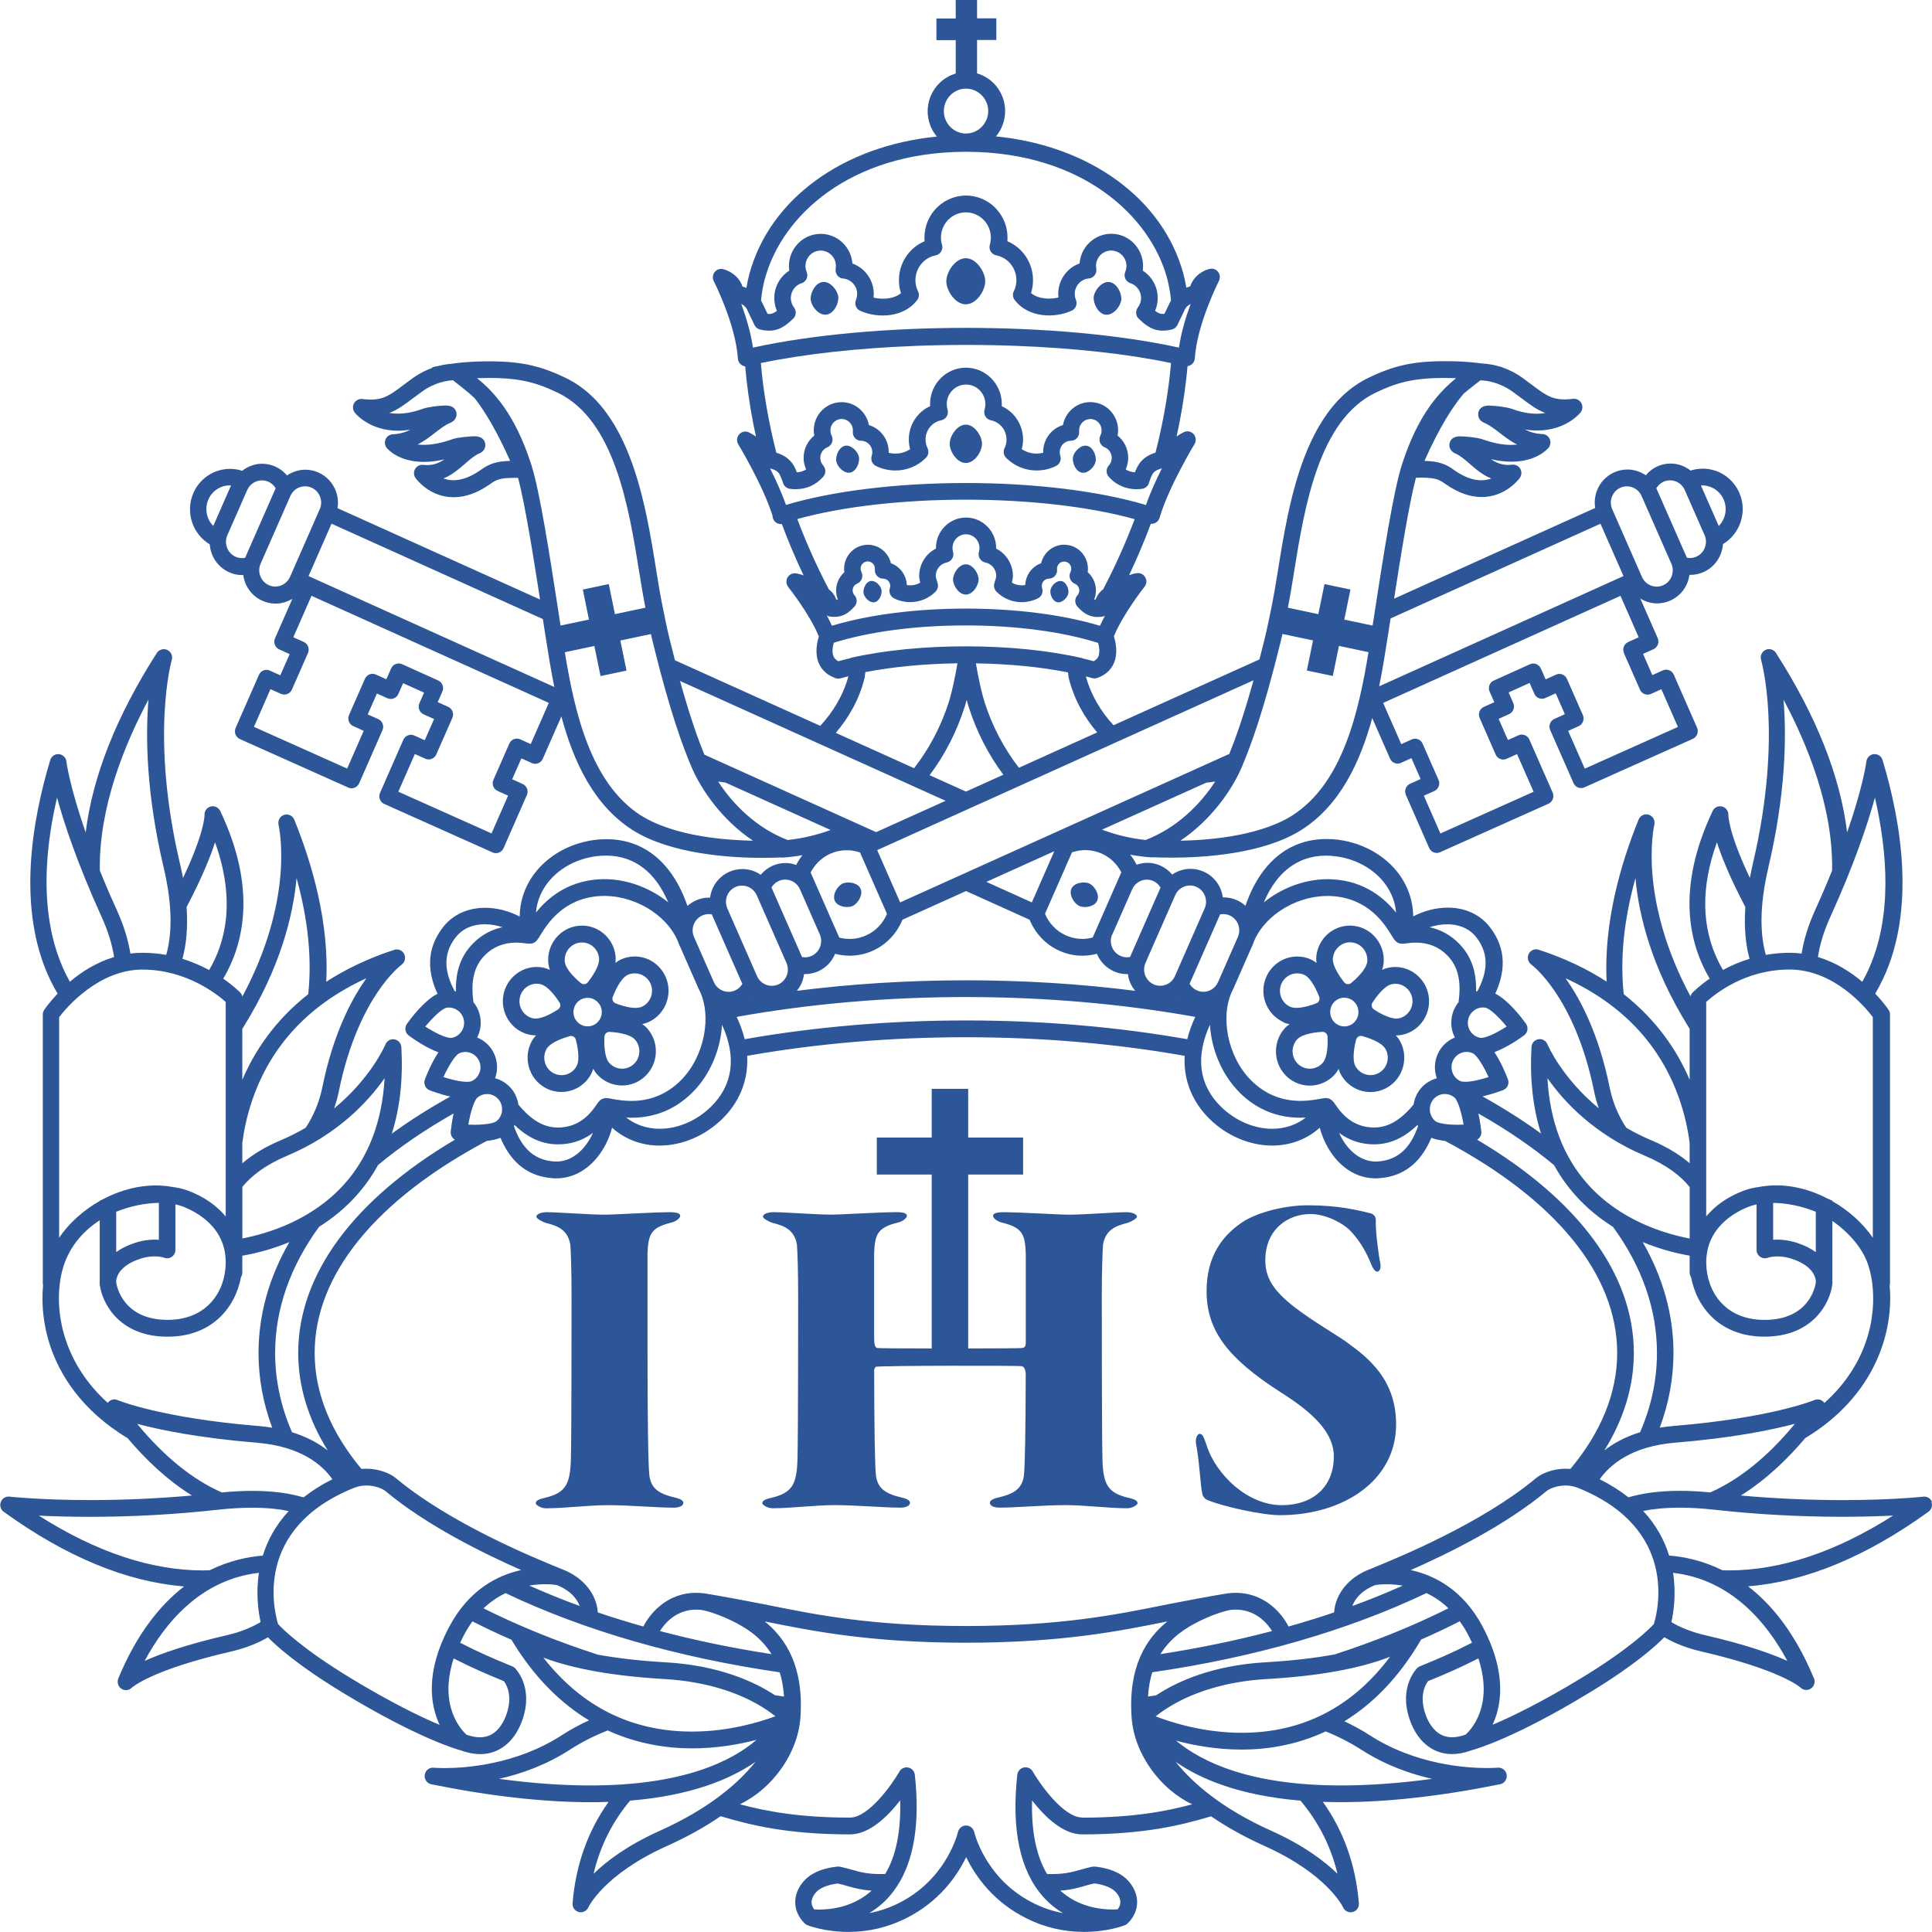 <?xml version="1.0" encoding="UTF-8"?>
<svg id="Capa_2" data-name="Capa 2" xmlns="http://www.w3.org/2000/svg" viewBox="0 0 430.31 430.31">
  <defs>
    <style>
      .cls-1 {
        fill: #2c5697;
        stroke-width: 0px;
      }
    </style>
  </defs>
  <g id="Capa_1-2" data-name="Capa 1">
    <path class="cls-1" d="M150.41,333.57c-3.58-.84-5.36-1.95-5.77-4.88-.28-2.23-.42-12.83-.42-28.58v-20.78c.14-4.32.69-5.86,5.09-6.97,1.37-.28,2.2-1.12,2.2-1.53,0-.56-.69-.84-2.34-.84-3.58,0-12.24.55-14.58.55-3.31,0-10.18-.55-12.79-.55-1.52,0-2.34.55-2.34.98s1.24,1.11,2.07,1.39c2.89.7,4.95,1.67,5.5,4.88.14,1.81.27,6.14.27,11.43,0,2.65,0,30.26-.14,36.11-.14,5.72-1.1,7.67-5.64,8.79-1.24.28-2.2.56-2.2,1.25,0,.28.96,1.12,2.34,1.12,4.13,0,9.36-.7,13.76-.7,4.82,0,10.87.56,14.58.56,1.1,0,2.2-.28,2.2-1.11,0-.42-.55-.84-1.79-1.12M299.84,298.85c-2.61-1.81-7.02-4.33-11.28-7.53-5.09-3.9-6.74-6.83-6.74-10.6,0-6.97,5.09-10.32,10.04-10.32,2.89,0,6.33,1.4,8.67,3.49,1.79,1.81,3.44,4.18,4.81,7.53.41,1.11.96,1.81,1.37,1.81.56,0,.97-.7.69-2.09-.27-.98-1.1-7.11-.97-9.49,0-.7-.55-1.26-1.1-1.39-2.75-.7-7.29-1.81-13.9-1.81-5.64,0-11.28,1.67-14.3,3.49-4.82,3.07-8.39,7.81-8.39,15.62,0,8.78,4.68,14.92,16.37,22.45,7.57,4.74,11.97,9.2,11.97,14.36,0,6.83-4.68,10.87-11.56,10.87-3.85,0-7.43-1.67-10.46-4.18-2.89-2.51-5.23-5.72-6.33-9.2-.55-1.53-.82-2.51-1.52-2.51-.41,0-1.23.83-.69,2.93.69,4.04.83,8.36,1.24,10.31,0,.28.41,1.26,1.24,1.54,3.85,1.53,12.24,3.34,16.09,3.34,14.04,0,25.86-7.67,25.86-20.22,0-9.9-6.05-14.78-11.14-18.4M251.18,333.57c-4.54-1.12-5.51-3.07-5.64-8.79-.14-5.85-.14-33.46-.14-36.11,0-5.3.14-9.62.27-11.43.55-3.21,2.62-4.18,5.51-4.88.82-.28,2.06-.98,2.06-1.39s-.82-.98-2.34-.98c-2.61,0-9.5.55-12.79.55-2.34,0-11.01-.55-14.59-.55-1.65,0-2.34.28-2.34.84,0,.42.82,1.25,2.2,1.53,4.4,1.11,4.95,2.65,5.09,6.97v19.8c-.05.78-.24,1-.81,1.11-.17.06-5.63.09-12.02.1v-38.74h12.23v-8.23h-12.23v-10.86h-8.12v10.86h-12.23v8.23h12.23v38.74c-6.34,0-11.8-.04-12.14-.1-.55-.14-.69-.84-.69-2.79v-18.13c.14-4.32.69-5.86,5.09-6.97,1.38-.28,2.21-1.12,2.21-1.53,0-.56-.69-.84-2.34-.84-3.58,0-12.24.55-14.59.55-3.3,0-10.18-.55-12.79-.55-1.52,0-2.34.55-2.34.98s1.24,1.11,2.07,1.39c2.89.7,4.95,1.67,5.5,4.88.14,1.81.27,6.14.27,11.43,0,2.65,0,30.26-.14,36.11-.14,5.72-1.1,7.67-5.64,8.79-1.24.28-2.21.56-2.21,1.25,0,.28.96,1.12,2.34,1.12,4.13,0,9.35-.7,13.76-.7,4.82,0,10.87.56,14.59.56,1.1,0,2.2-.28,2.2-1.11,0-.42-.55-.84-1.79-1.12-3.58-.84-5.36-1.95-5.78-4.88-.24-1.98-.38-10.59-.4-23.56.13-.43.31-.7.4-.7,1.24-.28,31.87-.28,32.42-.14.66.11.87.84.94,1.7-.03,12.49-.17,20.76-.41,22.7-.42,2.93-2.2,4.04-5.78,4.88-1.24.28-1.79.7-1.79,1.12,0,.83,1.1,1.11,2.2,1.11,3.71,0,9.77-.56,14.59-.56,4.4,0,9.63.7,13.76.7,1.38,0,2.34-.84,2.34-1.12,0-.69-.96-.97-2.2-1.25M285.41,219.09c-.86,1.96.01,4.27,1.94,5.14.4.18.89.25,1.41.25,1.67,0,3.71-.74,4.43-1.02.29-.11.5-.33.61-.58.11-.26.13-.57.03-.85-.37-.96-1.68-4.16-3.35-4.91-.51-.23-1.03-.33-1.56-.33-1.47,0-2.87.86-3.51,2.31M294.53,229.82c-1.01.05-4.42.34-5.65,1.71-1.41,1.6-1.29,4.06.28,5.5.73.67,1.65,1,2.57,1,1.05,0,2.1-.43,2.86-1.28,1.23-1.38,1.15-4.84,1.09-5.87-.01-.31-.15-.57-.36-.77-.2-.18-.46-.29-.74-.29h-.05ZM296.55,224.11c-.71,1.62,0,3.51,1.6,4.22.41.19.85.28,1.28.28.04,0,.08,0,.13-.01,0,0,0,0,0,0,.12,0,.25,0,.37-.03.05-.01.1-.02.14-.03.14-.03.27-.06.4-.11.05-.01.11-.03.15-.06.15-.06.29-.13.42-.21.02-.01.04-.02.06-.03.15-.1.29-.21.43-.34.04-.03.07-.07.11-.11.1-.1.19-.2.27-.32.04-.05.07-.09.1-.14.02-.03.04-.08.06-.11h.02c.08-.13.14-.26.2-.39.7-1.61,0-3.5-1.6-4.22-.21-.1-.42-.16-.62-.21-.07-.01-.14-.01-.21-.03-.14-.02-.29-.05-.42-.05-.18,0-.37.01-.54.05-.05,0-.09.02-.14.03-.14.03-.26.06-.4.11-.06.02-.1.03-.15.06,0,0-.01.01-.03.01h0c-.22.1-.43.21-.63.36h0c-.08.08-.18.14-.26.21-.03.03-.07.08-.11.11-.1.1-.19.21-.27.32-.03.05-.07.09-.1.14-.11.16-.21.32-.29.5M296.86,213.39c-.19,1.84,1.89,4.6,2.53,5.4.19.24.46.38.74.4.04,0,.07,0,.11,0,.24,0,.49-.08.7-.25.79-.64,3.38-2.9,3.58-4.75.22-2.13-1.31-4.06-3.42-4.28-.14-.02-.27-.03-.4-.03-1.94,0-3.61,1.49-3.82,3.49M305.68,223.3c-.16.25-.21.55-.15.83.06.28.23.53.47.7.77.51,3.24,2.04,5.03,2.04.19,0,.37-.02.53-.05,2.08-.45,3.4-2.52,2.96-4.62-.38-1.83-1.98-3.08-3.75-3.08-.26,0-.53.03-.8.09-1.79.39-3.73,3.24-4.28,4.1M307.17,238.94c1.84-1.08,2.47-3.46,1.41-5.32-.92-1.6-4.2-2.59-5.18-2.86-.09-.03-.18-.04-.28-.04-.2,0-.38.05-.55.15-.25.15-.43.38-.52.67-.26.99-1.05,4.37-.14,5.97.71,1.25,2.01,1.95,3.34,1.95.65,0,1.31-.16,1.91-.52M285.86,227.65c-1.83-.83-3.25-2.34-3.97-4.24-.72-1.9-.66-3.97.15-5.84,1.22-2.75,3.91-4.53,6.89-4.53,1.06,0,2.08.22,3.06.66.42.19.83.46,1.23.76-.06-.5-.08-1-.04-1.47.41-3.9,3.63-6.83,7.49-6.83.26,0,.52,0,.79.04,4.13.44,7.13,4.21,6.7,8.4-.05.48-.17.95-.32,1.41.44-.21.89-.37,1.35-.47.52-.11,1.05-.17,1.57-.17,3.54,0,6.63,2.55,7.37,6.05.42,1.99.04,4.03-1.05,5.75-1.1,1.71-2.78,2.89-4.76,3.31-.42.09-.85.13-1.3.13-.04,0-.09,0-.13,0,.34.37.64.75.87,1.16,1.01,1.77,1.27,3.82.75,5.8-.52,1.97-1.77,3.62-3.51,4.64-1.15.67-2.45,1.02-3.76,1.02-2.69,0-5.19-1.46-6.53-3.81-.25-.43-.43-.88-.57-1.35-.23.43-.49.85-.81,1.21-1.43,1.61-3.47,2.52-5.61,2.52-1.86,0-3.65-.7-5.04-1.96-3.08-2.82-3.34-7.65-.56-10.78.32-.36.7-.66,1.09-.94-.49-.1-.96-.24-1.38-.43M240.36,201.77c1.13.54,3.38.24,4.01-1.13.63-1.37-.6-3.31-1.72-3.84-1.13-.53-3.38-.24-4.01,1.13-.63,1.37.6,3.3,1.72,3.84M115.78,222.19c-.44,2.1.88,4.17,2.96,4.62.17.04.35.05.54.05,1.79,0,4.25-1.52,5.02-2.04.25-.17.42-.42.48-.7.06-.28.01-.58-.16-.83-.55-.87-2.49-3.72-4.28-4.1-.27-.06-.54-.09-.8-.09-1.77,0-3.37,1.25-3.75,3.08M129.22,209.93c-2.1.22-3.64,2.15-3.42,4.28.19,1.85,2.79,4.1,3.57,4.75.21.16.45.24.7.24.03,0,.07,0,.1,0,.28-.03.55-.17.74-.4.63-.8,2.71-3.56,2.52-5.4-.21-2.01-1.88-3.49-3.82-3.49-.13,0-.27.01-.4.03M133.76,224.12c-.08-.18-.18-.35-.29-.5-.03-.05-.06-.09-.1-.13-.09-.12-.18-.22-.27-.32-.04-.04-.07-.08-.11-.11-.08-.07-.18-.13-.26-.2h0c-.2-.15-.4-.28-.62-.37h0s-.01,0-.03-.01c-.05-.02-.1-.03-.15-.06-.13-.04-.26-.08-.4-.11-.04-.01-.09-.03-.14-.03-.18-.03-.36-.04-.53-.04-.14,0-.29.03-.43.04-.07.01-.14.01-.21.03-.21.04-.42.11-.62.2-1.59.72-2.31,2.61-1.6,4.22.06.14.13.27.21.39,0,0,.01,0,.02,0,.02.04.04.08.06.11.03.05.07.09.1.13.09.12.18.22.28.32.04.04.07.08.11.11.14.12.28.24.43.33.02.02.04.02.06.03.13.08.28.15.42.21.05.02.1.04.15.06.13.05.26.09.4.11.04,0,.09.02.14.03.12.02.25.02.38.03,0,0,0,0,0,0,.04,0,.08.01.13.01.43,0,.86-.09,1.28-.28,1.59-.72,2.3-2.6,1.59-4.22M134.62,230.87c-.06,1.03-.14,4.49,1.08,5.87.76.85,1.81,1.29,2.86,1.29.92,0,1.84-.33,2.57-1,1.58-1.44,1.7-3.9.29-5.49-1.22-1.38-4.63-1.66-5.64-1.71h-.06c-.28,0-.54.1-.73.29-.21.19-.34.46-.36.77M136.47,222.03c-.11.29-.09.59.02.85.12.26.33.48.61.59.72.28,2.77,1.02,4.44,1.02.52,0,1.01-.08,1.41-.25,1.93-.88,2.8-3.18,1.95-5.14-.64-1.46-2.05-2.31-3.52-2.31-.52,0-1.05.11-1.55.33-1.67.76-2.98,3.95-3.34,4.91M128.39,237.52c.92-1.61.12-4.98-.14-5.97-.07-.29-.27-.53-.51-.67-.16-.1-.36-.15-.55-.15-.09,0-.19.01-.28.04-.98.27-4.25,1.26-5.17,2.86-1.06,1.86-.43,4.25,1.41,5.32.6.35,1.27.52,1.92.52,1.33,0,2.62-.7,3.33-1.95M117.97,230.47c-1.97-.42-3.66-1.6-4.76-3.31-1.09-1.71-1.46-3.75-1.05-5.73.73-3.51,3.83-6.06,7.37-6.06.53,0,1.06.06,1.57.17.47.1.92.26,1.36.47-.16-.46-.28-.94-.33-1.42-.43-4.18,2.57-7.95,6.71-8.39.26-.03.53-.04.78-.04,3.87,0,7.09,2.94,7.49,6.84.05.46.03.96-.04,1.46.4-.31.81-.57,1.24-.77.98-.44,2-.66,3.05-.66,2.98,0,5.68,1.78,6.89,4.54.82,1.86.87,3.93.15,5.84-.72,1.91-2.13,3.41-3.96,4.24-.43.2-.89.34-1.39.44.4.28.78.58,1.1.95,2.78,3.13,2.53,7.96-.56,10.77-1.38,1.27-3.17,1.96-5.04,1.96-2.13,0-4.17-.92-5.6-2.52-.32-.36-.59-.78-.82-1.21-.14.47-.32.93-.56,1.35-1.34,2.36-3.84,3.82-6.53,3.82-1.32,0-2.62-.35-3.76-1.02-1.74-1.02-2.99-2.67-3.51-4.64-.52-1.97-.25-4.03.75-5.8.23-.4.53-.78.87-1.15-.04,0-.09,0-.13,0-.45,0-.89-.04-1.3-.13M189.94,201.77c1.13-.54,2.36-2.47,1.73-3.84-.63-1.37-2.88-1.66-4.01-1.13-1.12.53-2.35,2.46-1.72,3.84.63,1.37,2.88,1.66,4.01,1.13M219.44,62.65c0-2.02-1.94-5.14-4.33-5.14s-4.34,3.12-4.34,5.14,1.94,5.13,4.34,5.13,4.33-3.12,4.33-5.13M246.27,70.09c1.7.19,3.31-1.86,3.47-3.29.16-1.43-.97-3.79-2.67-3.98-1.7-.19-3.31,1.86-3.47,3.3-.15,1.43.98,3.79,2.67,3.98M183.24,62.81c-1.7.19-2.83,2.55-2.67,3.98.15,1.43,1.77,3.49,3.47,3.29,1.69-.19,2.83-2.55,2.67-3.98-.16-1.43-1.77-3.49-3.47-3.3M218.72,98.85c0-1.68-1.61-4.27-3.6-4.27s-3.6,2.59-3.6,4.27,1.61,4.27,3.6,4.27,3.6-2.59,3.6-4.27M240.93,105.27c1.39.28,2.88-1.31,3.1-2.49.23-1.17-.54-3.21-1.94-3.49-1.39-.28-2.87,1.31-3.1,2.49-.23,1.18.55,3.21,1.94,3.49M188.21,99.29c-1.39.28-2.16,2.32-1.94,3.49.23,1.17,1.71,2.76,3.1,2.48,1.39-.27,2.16-2.31,1.94-3.49-.23-1.18-1.71-2.76-3.1-2.49M217.96,129.06c0-1.33-1.27-3.37-2.84-3.37s-2.85,2.04-2.85,3.37,1.28,3.37,2.85,3.37,2.84-2.05,2.84-3.37M235.5,134.13c1.1.22,2.26-1.04,2.45-1.96.18-.93-.43-2.54-1.53-2.75-1.1-.22-2.27,1.03-2.45,1.96-.18.93.43,2.53,1.53,2.75M193.88,129.41c-1.1.22-1.71,1.83-1.53,2.76.18.93,1.35,2.19,2.45,1.96,1.09-.22,1.71-1.83,1.53-2.76-.18-.93-1.35-2.18-2.45-1.96M385.06,349.77c11.56,0,23.85-4.11,36.59-12.21-2.98.15-6.82.27-11.4.27-9.43,0-19.01-.53-28.48-1.58-2.71-.3-5.28-.45-7.63-.45-3.3,0-5.97.29-8.16.73,2.97,3.2,4.76,6.63,5.77,9.93,3.42.27,7.55,1.14,11.86,3.27.48.01.95.04,1.44.04M398.09,369.93c-4.45-8.32-12.39-18.12-25.45-19.62.72,4.63.14,8.67-.37,10.98,1.97,1.18,4.41,2.19,7.47,2.9,9.02,2.08,14.76,4.12,18.36,5.74M368.35,361.73c.87-2.77,5.65-21.29-16.92-30.35-.86-.34-1.78-.52-2.74-.52-1.99,0-3.64.76-4.22,1.23-9.17,7.66-21.73,13.84-30.25,17.61,5.25,1.15,11.66,4.36,16.05,12.68,4.94,9.36,4.25,16.18,2.79,20.25-.19.54-.4,1.05-.62,1.52,4.22-1.78,10.83-4.97,19.8-10.42,10.79-6.56,15.16-10.96,16.11-12M326.4,386.37c1.14-1.01,6.37-6.38,2.87-17-4.18,2.13-6.98,3.34-11.21,5.07-.54.72-2.01,3.18-.59,7.31.45,1.33,1.53,3.69,3.65,4.69,1.44.69,3.22.65,5.28-.08M297.33,368.47c9.01-2.93,17.48-6.36,25.28-10.26-1.58-1.51-3.25-2.6-4.9-3.39-17.54,8.37-38.4,14.36-61.07,17.64-.49,1.59-.82,3.37-.95,5.4.6-.08,1.2-.17,1.8-.26,4.54-3,12.44-6.68,24.45-7.37,6.2-.36,11.27-.99,15.4-1.76M276.55,385.94c13.55,0,24.63-5.69,33.05-16.93-.06.02-.11.04-.16.06-6.72,2.6-15.91,4.25-27.3,4.9-9.81.56-16.55,3.28-20.48,5.47-1.84,1.03-3.25,2.03-4.26,2.84,3.65,1.41,10.81,3.66,19.15,3.66h0M303.16,389.69c-2.54-1.64-5.19-2.97-7.88-4.06-6.63,3.1-13.19,4.05-18.73,4.05s-10.65-.92-14.61-1.99c5.66,4.73,16.49,9.98,36.75,9.98,6.22,0,13.01-.49,20.29-1.47-4.95-1.11-10.49-3.08-15.81-6.51M297.89,417.33c-1.58-6.58-4.56-11.92-8.24-16.28-13.56-1.14-22.25-4.78-27.79-8.63,3.87,4.83,10.37,10.44,21.29,15.35,7.16,3.21,11.8,6.71,14.74,9.57M241.02,404.84c11.36,0,18.76-1.42,24.51-2.97-7.04-3.33-12.89-11.13-13.48-19.26-.83-11.33,3.21-17.64,7.95-21.47l-.17.03c-10.36,2.09-23.26,4.69-44.56,4.71h-.21c-21.32-.02-34.21-2.62-44.57-4.71l-.17-.04c4.74,3.83,8.77,10.14,7.95,21.47-.59,8.13-6.44,15.92-13.48,19.26,5.75,1.54,13.14,2.97,24.51,2.97,4.24,0,9.51-7.59,11.02-10.25.34-.59.95-.94,1.6-.94.13,0,.25.01.38.04.78.16,1.37.82,1.46,1.62,1.17,10.73-.18,19.08-4,24.87,0,0,0,0,0,0-.52.79-1.08,1.53-1.69,2.22-1.39,1.58-2.92,2.79-4.47,3.71,2.23-.41,4.38-1.14,6.44-2.15,10.04-4.96,12.88-14.17,13.35-15.97.21-.82.95-1.39,1.78-1.39s1.57.57,1.79,1.39c.47,1.8,3.31,11.01,13.35,15.97,2.06,1.01,4.21,1.74,6.44,2.15-1.55-.92-3.07-2.13-4.47-3.71-5.11-5.79-7.03-14.91-5.7-27.1.09-.8.67-1.46,1.46-1.62.78-.16,1.58.19,1.98.89,1.52,2.66,6.8,10.25,11.03,10.25M241.53,420.07c-1.56.44-3.07.87-5.37,1.02,3.98,3.62,8.91,4.21,11.64,4.21.46,0,.85-.02,1.14-.04,1.16-1.53.41-2.94-.48-3.9-1.2-1.28-3.7-1.77-4.77-1.87-.79.18-1.5.38-2.17.57M182.49,425.31c2.73,0,7.66-.59,11.64-4.21-2.3-.16-3.81-.58-5.36-1.02-.68-.19-1.37-.39-2.17-.57-1.11.11-3.57.59-4.76,1.87-.89.96-1.64,2.37-.48,3.9.29.02.67.04,1.14.04M146.97,407.76c10.92-4.91,17.42-10.51,21.29-15.35-5.55,3.86-14.29,7.52-27.92,8.64-3.96,4.72-6.69,10.16-8.13,16.29,2.94-2.86,7.59-6.37,14.76-9.58M131.43,397.67c20.69,0,31.52-5.38,37.07-10.16-3.87,1.01-8.83,1.9-14.35,1.9s-12.12-.94-18.79-3.99c-2.86,1.12-5.7,2.52-8.4,4.27-5.32,3.43-10.86,5.4-15.82,6.51,7.29.98,14.07,1.47,20.28,1.47h0M121.04,369.21c8.53,10.93,19.64,16.46,33.11,16.46,8.1,0,14.98-2.09,18.55-3.41-1.01-.81-2.41-1.8-4.23-2.82-3.94-2.19-10.68-4.91-20.48-5.47-13.44-.77-21.83-2.82-26.95-4.77M107.69,358.22c7.85,3.93,16.39,7.39,25.48,10.32,4.05.74,8.99,1.35,15.03,1.7,11.97.68,19.85,4.34,24.4,7.33.68.1,1.34.2,2.02.3-.13-2.02-.46-3.81-.95-5.4-22.67-3.29-43.53-9.28-61.07-17.64-1.65.8-3.32,1.89-4.9,3.39M100.03,362.38c4.39-8.32,10.8-11.54,16.05-12.68-8.52-3.77-21.08-9.95-30.25-17.61-.58-.48-2.22-1.23-4.22-1.23-.96,0-1.87.18-2.74.52-22.57,9.07-17.79,27.56-16.93,30.35.95,1.03,5.32,5.44,16.11,12,9.02,5.48,15.65,8.67,19.87,10.45-2.09-4.45-3.24-11.69,2.1-21.8M112.24,374.45c-4.22-1.74-7.02-2.94-11.2-5.07-.16.51-.31,1-.43,1.48-1.88,7.14.28,11.71,1.94,13.98.58.79,1.09,1.3,1.36,1.53,2.06.73,3.83.77,5.28.08,2.11-1,3.19-3.37,3.64-4.69,1.41-4.11-.03-6.57-.59-7.31M58.54,346.47c1.02-3.3,2.8-6.73,5.77-9.92-2.18-.45-4.86-.74-8.15-.74-2.36,0-4.93.15-7.63.45-9.47,1.05-19.05,1.58-28.48,1.58h0c-4.57,0-8.42-.12-11.4-.27,12.75,8.11,25.03,12.21,36.6,12.21.49,0,.96-.03,1.45-.04,4.3-2.12,8.43-2.99,11.85-3.27M50.58,364.19c3.05-.71,5.49-1.73,7.46-2.91-.5-2.31-1.08-6.35-.37-10.97-13.06,1.5-21,11.3-25.45,19.62,3.59-1.62,9.34-3.66,18.36-5.74M30.54,317.12c5.99,7.28,12.35,12.42,18.86,15.29,2.37-.23,4.65-.35,6.76-.35,4.85,0,8.58.59,11.45,1.45,1.82-1.44,3.94-2.8,6.42-4.04-2.16-3.09-6.9-7.33-16.85-8.14-12.83-1.05-21.51-2.84-26.64-4.2M26.18,311.84c.09.04,9.76,4,31.29,5.76,1.11.09,2.16.22,3.16.39-2.02-5.4-3.05-10.97-3.05-16.64,0-8.54,2.34-16.83,6.86-24.69-4.05,1.67-7.79,2.56-10.47,3.02v3.76c0,.38-.11.73-.3,1.02-1.27,6.83-6.54,13.26-16.34,13.26-10.9,0-14.66-7.63-15.12-11.68h0c0-.06-.04-.35,0-.81v-13.44c-3.37,2.18-6.22,5.29-7.76,9.35-.5,1.33-.89,2.86-1.11,4.54-1.03,7.64,1.24,18.3,10.66,26.78.01-.02.03-.04.04-.06.51-.66,1.39-.89,2.16-.57M12.71,177.63c-4.79,20.6-1.42,33.46,2.85,41.03,2.54-2.15,5.87-4.31,9.85-5.5-.4-2.62-1.25-5.59-2.76-8.9-5.46-12.03-8.39-20.91-9.94-26.62M33.06,155.83c-5.28,9.89-11.09,24.04-10.82,38.07,1.09,2.71,2.34,5.63,3.77,8.78,1.62,3.57,2.56,6.8,3.03,9.7.87-.11,1.77-.17,2.69-.17,1.87,0,3.63.18,5.29.47,1.17-4.11,1.59-10.32-.56-19.42-3.93-16.65-4.06-29.38-3.39-37.43M25.88,278.88c1.06-.78,2.43-1.49,4.19-2.06,2.13-.7,3.96-.79,5.31-.68v-8.22c-3.07.03-6.39.72-9.5,1.97v8.99M31.2,280.38c-4.56,1.48-5.23,3.99-5.32,4.89v.39c.14.92,1.6,8.31,11.45,8.31,8.76,0,12.81-6.28,12.94-12.51.18-8.18-6.68-11.65-9.64-12.77-.48-.18-1.01-.32-1.56-.44v10.13c0,.62-.3,1.2-.8,1.54-.51.35-1.14.43-1.71.21-.07-.03-2.21-.79-5.36.24M50.28,223.17c-1.89-1.7-8.8-7.22-18.56-7.22s-17.01,8.54-18.55,10.61v49.11c2.19-3.21,5.35-6.08,9.02-8.16v-.07l.8-.36c4.7-2.48,10.14-3.67,15.38-2.72,1.28.16,2.47.44,3.54.84,3.49,1.31,6.32,3.29,8.36,5.74v-47.76M41.56,202.03c.33,4.78-.11,8.56-.93,11.52,2.25.7,4.25,1.59,5.95,2.51,3.53-5.96,6.04-15.29,1.32-28.45-1.05,3.25-2.94,7.94-6.35,14.43M53.97,275.84c5.6-1.07,15.54-4.05,22.76-12.15,5.4-6.06,8.39-13.96,8.93-23.55-3.64,5.19-10.4,12.51-21.7,17.27-4.85,2.05-7.98,4.48-9.98,6.94v11.49ZM53.97,259.1c2.16-1.85,4.94-3.6,8.56-5.13,2.01-.85,3.86-1.8,5.57-2.8,1.65-2.53,2.99-5.52,3.7-9.03,2.4-11.83,6.46-19.56,9.81-24.26-12.73,5.83-21.28,14.97-25.45,27.22-1.15,3.39-1.82,6.62-2.19,9.47v4.53ZM53.97,240.5c2.64-6.18,7.1-13.11,14.68-19.07.84-7.85-.01-16.53-2.6-25.86-.74,8.22-3.53,19.81-11.77,33.08-.11.17-.21.34-.31.51v11.34ZM101.03,248c-6.32,3.58-11.94,7.42-16.82,11.47-1.33,2.43-2.93,4.68-4.77,6.75-2.59,2.91-5.47,5.2-8.38,7.03-6.42,8.83-9.78,18.31-9.78,28.09,0,6.02,1.27,11.94,3.76,17.66,3.37,1.04,5.96,2.5,7.95,4.06-4.32-6.96-6.57-14.27-6.57-21.72,0-17.47,12.32-34.12,34.9-47.5-.63-.36-1.01-1.06-.93-1.82.08-.79.27-2.32.64-4.02M98.75,239.9c1.59.5,3.72,1.05,5.24,1.05.64,0,.93-.1,1.03-.14.82-.37,1.45-1.04,1.77-1.89.32-.85.29-1.77-.07-2.6-.54-1.23-1.74-2.02-3.07-2.02-.47,0-.92.1-1.36.3-.93.42-2.4,2.82-3.54,5.32M94.72,228.64c1.98,1.27,4.42,2.53,5.67,2.53.05,0,.1,0,.15,0,.89-.14,1.66-.63,2.19-1.36.53-.74.74-1.63.6-2.53-.28-1.81-2.02-3.12-3.84-2.83-1,.16-3.04,2.1-4.78,4.21M101.47,208.79c-3.06,3.95-2.3,8.06-.21,11.96.1.01.19.04.29.06-.11-3.99.84-7.73,3.9-10.77,1.84-1.82,4-3,6.47-3.53-1.22-.4-2.58-.65-3.95-.65-1.93,0-4.61.51-6.49,2.93M117.12,210.12c-.51-.06-1.27-.17-2.16-.17-2.75,0-5.08.93-6.93,2.77-2.65,2.64-3.17,6.16-2.58,10.5.79.96,1.33,2.14,1.53,3.45.24,1.53-.02,3.06-.71,4.41,1.67.68,3.07,1.98,3.83,3.71.75,1.72.81,3.62.17,5.37,1.44.38,2.74,1.21,3.7,2.41.82,1.03,1.31,2.22,1.48,3.44,2.79,3.37,5.7,5.34,9.45,5.11,4.7-.3,7-3.67,7.99-5.11.17-.25.35-.51.57-.74.37-.44.92-.7,1.54-.7.35,0,.73.07,1.31.18.99.18,2.5.46,4.31.46,4.25,0,7.94-1.53,10.98-4.54,5.3-5.26,7.11-14.49,4.05-20.36-.01-.01-.02-.03-.03-.04v-.04c-.06-.07-.09-.16-.13-.23-.07-.13-.12-.26-.16-.39l-3.85-8.76c-.06-.12-.13-.23-.17-.37-.02-.07-.05-.13-.08-.19l-.04-.08c-.1-.22-.18-.44-.26-.67-2.53-5.96-10.05-10.42-17.39-9.96-8.17.53-11.71,6.31-13.23,8.79-.59.97-1.11,1.81-2.24,1.81h0s-.06,0-.1,0c-.02,0-.04,0-.06,0-.23,0-.47-.03-.81-.07M121.62,197.13c-1.32,1.86-2.07,3.94-2.24,6.12,2.48-3.09,6.85-6.94,13.96-7.4,5.58-.36,11.26,1.7,15.49,5.13-2.85-6.77-7.6-10.41-13.85-10.41-.4,0-.81.02-1.22.04-4.99.36-9.53,2.8-12.14,6.51M154.51,205.92c-.34.91-.32,1.89.07,2.78l4.42,10.05c.58,1.31,1.86,2.16,3.28,2.16.5,0,.99-.11,1.46-.32.69-.31,1.24-.82,1.61-1.46-.03-.06-.07-.12-.09-.18l-6.63-15.08c-.03-.06-.05-.13-.07-.2-.23-.05-.46-.08-.69-.08-.5,0-.99.11-1.46.31-.87.39-1.54,1.11-1.89,2.01M161.93,199.56c-.34.91-.31,1.89.07,2.78l6.62,15.08c.58,1.31,1.86,2.15,3.27,2.15.51,0,.99-.11,1.46-.31.87-.39,1.54-1.11,1.89-2.01.35-.9.31-1.89-.07-2.78l-6.62-15.07c-.58-1.31-1.87-2.15-3.28-2.15-.5,0-.99.1-1.46.31-.88.4-1.55,1.11-1.89,2.02M173.44,196.22c-.7.31-1.25.84-1.62,1.47.03.06.07.12.1.18l6.62,15.07c.03.07.05.13.07.2.23.05.46.08.7.08.5,0,.99-.1,1.46-.32,1.8-.81,2.62-2.97,1.82-4.79l-4.42-10.05c-.58-1.31-1.86-2.15-3.27-2.15-.5,0-.99.1-1.46.31M175.44,187.09c3.3-.35,6.5-1.11,9.55-2.23l-23.43-10.57c-.56-.05-1.09-.13-1.61-.22,3.27,5.05,8.53,10.36,15.49,13.03M142.81,181.65c3.15,2.01,10.49,5.31,24.9,5.6-6.86-4.6-11.55-11.32-13.75-16.55-1.82-4.33-4.68-11.88-8.48-27.34-.17-.7-.34-1.41-.5-2.14l-6.81,1.44,1.37,6.7-5.78,1.22-1.38-6.7-6.58,1.39c2.17,13.19,5.7,29.2,17.01,36.4M131.18,138.01l-1.37-6.7,5.78-1.22,1.37,6.7,6.79-1.44c-.03-.16-.06-.32-.09-.49-.44-2.21-.85-4.76-1.29-7.46-2.3-14.3-5.45-33.87-18.17-39.94-4.56-2.18-8.18-3.28-15.32-3.28-.75,0-1.55.01-2.39.04-.08,0-.15,0-.23,0,3.5,2.87,8.4,7.8,12.09,19.32,1.9,5.93,4.16,20.63,5.98,32.43.18,1.18.36,2.3.52,3.36l6.32-1.33ZM123.46,153c-.81-3.98-1.42-7.88-1.98-11.45-.18-1.14-.37-2.37-.57-3.67l-47.07-21.24-2.33,5.32-2.79,6.35,54.74,24.7ZM122.24,156.55l-52.86-23.85-4.05,9.23,2.33,1.05c.93.42,1.35,1.53.93,2.47l-3.57,8.14c-.42.94-1.51,1.37-2.44.95l-2.34-1.05-3.68,8.4,20.76,9.29,3.69-8.41-2.34-1.05c-.45-.21-.8-.58-.97-1.04-.18-.46-.16-.98.04-1.43l3.54-8.06c.42-.94,1.51-1.37,2.44-.95l2.33,1.05,1.07-2.41c.41-.94,1.5-1.37,2.44-.95l8.04,3.63c.44.2.8.57.97,1.03.18.47.16.98-.04,1.43l-1.04,2.36,2.33,1.05c.44.2.8.57.97,1.04.17.46.16.98-.04,1.43l-3.58,8.14c-.42.94-1.51,1.37-2.44.95l-2.33-1.05-3.68,8.39,20.76,9.29,3.69-8.41-2.34-1.05c-.93-.42-1.35-1.53-.93-2.47l3.54-8.07c.2-.45.57-.81,1.03-.99.46-.18.96-.16,1.41.04l2.33,1.05,4.03-9.18ZM71.22,113.42c.39-.88.41-1.87.07-2.78-.34-.9-1.01-1.62-1.89-2.02-.47-.21-.95-.31-1.45-.31-1.42,0-2.7.84-3.28,2.16l-6.62,15.07c-.39.89-.42,1.87-.07,2.77.34.91,1.02,1.62,1.89,2.02.46.21.95.31,1.45.31,1.42,0,2.7-.85,3.28-2.16l6.62-15.08ZM61.3,108.95c.03-.07.07-.12.1-.19-.36-.63-.91-1.14-1.61-1.46-.46-.21-.96-.31-1.46-.31-1.41,0-2.69.85-3.27,2.16l-4.42,10.05c-.8,1.83.01,3.98,1.81,4.8.46.2.95.31,1.46.31.24,0,.47-.03.69-.07.03-.07.05-.14.08-.2l6.62-15.07ZM51.46,108.13c-.09,0-.19-.02-.29-.02-2.06,0-3.93,1.23-4.76,3.14-.9,2.05-.4,4.39,1.09,5.89l3.96-9.01ZM112.35,102.72c.42-.03.84-.05,1.27-.07-2.97-6.69-5.69-11.13-7.88-13.94-1.59-1.53-3.03-2.54-4.12-3.44-.24-.19-.48-.39-.72-.57-1.33.06-4.05.46-6.92,2.53-.72.52-1.37,1-1.96,1.45-1.88,1.41-3.45,2.59-5.32,3.3.58.1,1.22.15,1.91.15,1.74,0,3.63-.37,5.62-1.1,1.05-.39,3.85-.72,5.06-.72,1.78,0,2.24,1,2.36,1.59.05.26.23,1.6-1.33,2.26-1.19.5-2.27,1.34-3.42,2.23-1.16.9-2.4,1.86-3.9,2.61.42.05.88.08,1.38.08,1.9,0,4.03-.42,6.34-1.25,1.12-.4,3.88-.66,4.95-.66,1.71,0,2.24.86,2.39,1.59.14.72-.1,1.72-1.26,2.21-1.11.47-2.15,1.38-3.25,2.34-1.31,1.14-2.83,2.46-4.79,3.26.66.23,1.4.39,2.24.39,1.81,0,3.75-.71,5.78-2.1l.25-.17c1.05-.74,2.5-1.75,5.34-1.97M151.46,151.67c2.28,8.17,4.08,13.13,5.42,16.41l38.26,17.26,15.48-6.98-59.16-26.69ZM192.54,151.08c-1.19,4.8-3.56,8.85-6.39,12.15l17.44,7.87c3.36-4.31,6.03-9.34,7.79-14.9.58-1.83,1.41-5.64,1.87-8.46-7.2.1-14.33.76-20.51,1.96l-.19,1.37M186.72,147.27c.88-.24,1.79-.47,2.72-.69v-.05c15.17-3.46,36.65-3.43,51.72.08v.04c.84.19,1.63.4,2.42.62.02-.01.04-.02.06-.03.62-.33.86-.73.99-1.02.4-.93.18-2.2-.05-3.03-7.97-2.5-18.39-3.89-29.47-3.89s-21.44,1.37-29.41,3.86c-.24.87-.44,2.14-.04,3.06.13.29.37.68.98,1.01.02.01.04.02.06.04M184.18,137.13c.4.74.78,1.5,1.12,2.24,8.22-2.47,18.72-3.82,29.82-3.82s21.65,1.35,29.87,3.83c.34-.74.71-1.49,1.11-2.23-.22.12-.48.19-.74.21-.32.04-.62.06-.91.06-1.69,0-3.08-.72-4.49-2.33-.63-.71-.62-1.79.01-2.5.2-.22.33-.48.39-.78.14-.75-.27-1.51-.97-1.8-.48-.2-.86-.59-1.05-1.08-.18-.49-.15-1.05.09-1.51.07-.14.12-.29.15-.44.16-.87-.41-1.72-1.27-1.88-.87-.17-1.7.42-1.86,1.28-.03.14-.03.3-.01.46.05.53-.12,1.04-.47,1.43-.35.39-.84.61-1.36.62-.76,0-1.41.55-1.55,1.31-.05.27-.03.55.05.81.27.82-.05,1.72-.79,2.18-.07.04-.15.08-.23.12-1.05.52-2.3.81-3.53.81-2.11,0-4.11-.83-5.62-2.34-.51-.51-.69-1.28-.44-1.97.2-.57.39-1.3.39-1.54,0-1.46-1.02-2.71-2.43-2.99-.51-.1-.96-.42-1.23-.86-.27-.45-.34-1-.19-1.51.09-.28.12-.56.12-.86,0-1.68-1.35-3.05-3.01-3.05s-3,1.37-3,3.05c0,.3.04.58.12.86.15.51.08,1.05-.19,1.5-.27.45-.72.77-1.23.87-1.41.28-2.43,1.53-2.43,2.99,0,.26.21,1.04.39,1.54.24.69.07,1.46-.44,1.97-1.5,1.5-3.5,2.33-5.62,2.33-1.27,0-2.56-.3-3.63-.85-.82-.42-1.21-1.39-.92-2.27.09-.26.1-.53.05-.8-.14-.75-.8-1.31-1.56-1.31-.52,0-1.01-.23-1.36-.62-.35-.39-.52-.91-.47-1.44.01-.16,0-.32-.02-.47-.16-.85-1-1.45-1.86-1.28-.42.08-.78.32-1.02.68-.24.36-.33.79-.25,1.21.03.15.08.29.15.44.24.47.27,1.02.09,1.51-.18.5-.56.88-1.04,1.08-.71.29-1.12,1.04-.97,1.79.06.3.18.57.38.79.64.7.65,1.78.02,2.5-1.42,1.61-2.8,2.33-4.49,2.33-.31,0-.63-.03-.97-.07-.24-.03-.48-.11-.69-.23M177.59,115.63c1.95,5.17,4.27,10.41,7.01,15.63.32.24.62.53.89.86.34.43.62.99.84,1.51.08-.03.17-.07.27-.13-.12-.31-.22-.65-.28-.98-.37-1.92.34-3.83,1.74-5.06-.19-1.32.11-2.66.86-3.78.79-1.18,1.99-1.98,3.38-2.25.09-.02.19-.03.28-.04.24-.04.48-.06.71-.06,2.45,0,4.58,1.72,5.14,4.12,1.74.62,3.09,2.14,3.45,4.05.05.27.08.54.09.81.26.04.52.06.78.06.6,0,1.39-.12,2.2-.6-.12-.49-.22-1.03-.22-1.5,0-2.63,1.5-4.96,3.73-6.08,0-.05,0-.09,0-.13,0-3.75,3.01-6.79,6.7-6.79s6.71,3.05,6.71,6.79c0,.05,0,.09,0,.13,2.24,1.12,3.73,3.46,3.73,6.08,0,.47-.1,1.01-.22,1.5.8.48,1.6.6,2.19.6.26,0,.53-.02.78-.07.01-.27.04-.54.09-.81.36-1.91,1.71-3.43,3.45-4.05.56-2.41,2.69-4.12,5.14-4.12.23,0,.47.02.71.06.09.01.19.02.28.04,2.78.53,4.64,3.21,4.24,6.02,1.4,1.22,2.1,3.14,1.74,5.06-.07.34-.16.67-.29.98.1.06.18.1.27.12.22-.51.5-1.08.84-1.5.27-.34.57-.62.9-.87,2.73-5.21,5.05-10.45,7-15.6-4.98-1.39-10.84-2.47-17.24-3.21-6.36-.73-13.27-1.13-20.35-1.13s-13.93.39-20.28,1.11c-6.4.73-12.27,1.82-17.25,3.2M171.52,104.34c1.27,2.53,2.59,5.41,3.54,8.12,10.38-3.11,24.83-4.88,40.05-4.88s29.73,1.78,40.12,4.9c.95-2.72,2.27-5.6,3.55-8.14-.65.14-1.46.42-1.94,1.04-.31.39-.74,1.51-.93,2.17-.2.7-.8,1.22-1.52,1.32-2.85.4-5.6-.58-7.45-2.69-.63-.72-.62-1.8.02-2.5.31-.35.52-.77.61-1.23.22-1.19-.42-2.39-1.53-2.83-.48-.2-.86-.59-1.04-1.08-.18-.5-.15-1.04.08-1.51.11-.23.2-.46.24-.69.12-.67-.02-1.34-.39-1.91-.38-.56-.95-.94-1.61-1.06-1.36-.27-2.68.66-2.93,2.02-.04.23-.06.48-.03.73.05.52-.12,1.04-.47,1.44-.35.39-.84.61-1.36.61-1.2,0-2.23.87-2.45,2.06-.08.43-.05.87.08,1.28.3.92-.15,1.93-1.03,2.31-1.27.63-2.78.97-4.26.97-2.55,0-4.96-1-6.77-2.81-.57-.57-.71-1.44-.36-2.16.29-.6.44-1.25.44-1.93,0-2.08-1.46-3.88-3.48-4.28-.51-.1-.95-.42-1.22-.86-.27-.45-.34-1-.19-1.5.12-.41.18-.82.18-1.24,0-2.4-1.93-4.36-4.3-4.36s-4.3,1.96-4.3,4.36c0,.42.06.83.18,1.22.15.51.08,1.05-.19,1.51-.27.45-.72.77-1.23.87-2.02.39-3.48,2.19-3.48,4.28,0,.64.13,1.25.39,1.83.16.29.24.61.24.93,0,.51-.2,1.01-.6,1.37-1.81,1.79-4.2,2.77-6.73,2.77-1.52,0-3.08-.36-4.37-1.02-.82-.42-1.21-1.38-.92-2.26.14-.4.16-.84.08-1.28-.22-1.18-1.25-2.05-2.45-2.06-.52,0-1.02-.22-1.37-.62-.35-.39-.52-.92-.46-1.44.02-.25.01-.49-.03-.73-.26-1.35-1.58-2.28-2.93-2.02-.66.13-1.23.51-1.61,1.07-.38.56-.51,1.24-.39,1.91.05.23.12.46.24.69.24.47.26,1.02.08,1.51-.18.49-.56.88-1.04,1.08-1.11.45-1.76,1.64-1.53,2.83.09.46.3.88.6,1.23.66.74.63,1.86-.04,2.56-1.59,1.78-3.7,2.72-6.12,2.72-.42,0-.85-.03-1.27-.09-.72-.1-1.31-.62-1.52-1.32-.19-.63-.62-1.76-.93-2.16-.49-.62-1.29-.91-1.94-1.04M203.76,77.05c-12.47.48-24.45,1.75-34.3,3.82.51,5.99,1.62,12.76,3.45,19.96,1.15.34,2.45.97,3.43,2.21.48.6.87,1.45,1.15,2.16.77-.04,1.45-.26,2.06-.63-.2-.45-.35-.93-.45-1.43-.44-2.34.48-4.69,2.26-6.11h0c-.31-1.65.03-3.32.96-4.71.93-1.39,2.34-2.33,3.97-2.64.38-.07.77-.11,1.16-.11,2.97,0,5.52,2.15,6.08,5.1h0c2.17.66,3.87,2.5,4.31,4.84.04.21.06.42.08.63.02.24.03.47.02.71.48.12.98.18,1.48.18.89,0,2.1-.19,3.29-.99-.19-.7-.29-1.42-.29-2.17,0-3.25,1.91-6.12,4.74-7.4-.01-.16-.01-.32-.01-.48,0-4.46,3.59-8.1,7.99-8.1s7.99,3.64,7.99,8.1c0,.16,0,.32-.01.48,2.82,1.28,4.74,4.15,4.74,7.4,0,.73-.1,1.46-.29,2.16,1.18.81,2.4,1,3.29,1,.5,0,1-.06,1.48-.18,0-.24,0-.47.02-.71.02-.21.04-.42.08-.63.44-2.34,2.14-4.18,4.31-4.84h0c.55-2.96,3.11-5.11,6.08-5.11.39,0,.78.04,1.17.11,1.63.31,3.04,1.25,3.96,2.64.93,1.39,1.27,3.06.96,4.71,1.78,1.42,2.69,3.77,2.25,6.11-.1.49-.25.98-.45,1.43.61.38,1.3.59,2.06.63.28-.71.68-1.56,1.15-2.16.98-1.24,2.28-1.87,3.43-2.21,1.84-7.2,2.95-13.98,3.46-19.96-9.84-2.07-21.82-3.34-34.3-3.82-7.53-.29-15.24-.29-22.77,0M167.71,77.42c26.72-5.86,68.16-5.86,94.88,0,.48-3.38,1.54-6.84,2.6-9.72-.5.25-1,.64-1.28,1.22-.54,1.11-1.67,3.47-1.67,3.47-.25.52-.72.89-1.27,1.01-2.98.66-4.83.04-7.36-2.43-.68-.67-.75-1.74-.17-2.5.38-.5.62-1.1.69-1.73.18-1.63-.81-3.17-2.36-3.66-.49-.16-.9-.52-1.12-.99-.22-.48-.23-1.02-.03-1.51.13-.32.21-.64.25-.96.21-1.88-1.14-3.59-3-3.79-1.86-.22-3.54,1.15-3.74,3.03-.03.32-.02.65.04.98.09.52-.04,1.05-.36,1.47-.32.42-.79.68-1.32.72-1.61.13-2.91,1.41-3.09,3.04-.06.56.01,1.14.22,1.66.11.24.16.5.16.77,0,.78-.47,1.46-1.17,1.74-3.91,1.72-9.62,1.48-12.6-2.4-.48-.62-.52-1.46-.13-2.11.33-.73.5-1.52.5-2.34,0-2.69-1.88-5.01-4.49-5.52-.51-.1-.95-.41-1.23-.86-.27-.45-.34-1-.2-1.5.15-.52.23-1.06.23-1.59,0-3.1-2.49-5.62-5.56-5.62-2.28,0-4.23,1.39-5.09,3.38-.3.69-.46,1.44-.46,2.24,0,.53.07,1.06.23,1.59.09.3.1.6.04.9-.04.21-.12.42-.24.61-.27.45-.72.77-1.22.86-2.14.42-3.79,2.06-4.32,4.12-.11.45-.18.92-.18,1.39,0,.85.19,1.67.55,2.43.34.64.29,1.44-.17,2.04-2.98,3.87-8.7,4.12-12.61,2.39-.12-.05-.23-.11-.34-.18-.73-.5-1.02-1.45-.67-2.28.22-.53.3-1.12.24-1.71-.18-1.63-1.48-2.91-3.09-3.04-.52-.04-.99-.3-1.31-.72-.32-.42-.45-.95-.36-1.47.06-.33.07-.66.03-.98-.2-1.88-1.88-3.25-3.74-3.04-1.86.21-3.21,1.92-3,3.8.03.32.12.64.25.96.2.48.19,1.03-.03,1.51-.22.48-.63.84-1.13.99-1.54.49-2.53,2.03-2.35,3.66.07.63.31,1.23.69,1.73.58.75.5,1.83-.18,2.49-2.53,2.47-4.39,3.09-7.36,2.43-.56-.12-1.02-.49-1.27-1.01,0,0-1.13-2.36-1.66-3.47-.28-.59-.78-.97-1.28-1.22,1.06,2.88,2.12,6.34,2.6,9.72M170.37,62.02c-.38,1.4-.67,3.05-.88,4.89.07.12.15.24.21.37.33.68.88,1.84,1.26,2.63.71.08,1.27-.05,2.08-.67-.28-.66-.46-1.36-.54-2.07-.31-2.79,1.03-5.45,3.29-6.89-.01-.07-.02-.15-.03-.23-.43-3.93,2.38-7.49,6.26-7.92,3.87-.43,7.39,2.4,7.82,6.34.01.07.02.15.02.23,2.52.89,4.4,3.19,4.71,5.98.06.54.06,1.08,0,1.61,1.95.45,4.45.35,6.1-.99-.3-.93-.45-1.9-.45-2.89,0-.82.1-1.62.3-2.38.73-2.83,2.73-5.17,5.41-6.29-.03-.27-.03-.54-.03-.81,0-1.32.27-2.58.76-3.73,1.02-2.38,2.99-4.24,5.42-5.11.96-.34,1.99-.54,3.07-.54s2.11.2,3.08.54c3.59,1.28,6.17,4.75,6.17,8.82,0,.27-.01.54-.03.82,3.4,1.42,5.71,4.81,5.71,8.66,0,1-.15,1.96-.44,2.89,1.65,1.34,4.16,1.44,6.1.99-.06-.53-.06-1.07,0-1.61.31-2.79,2.19-5.09,4.71-5.98,0-.08.01-.16.02-.23.44-3.94,3.95-6.78,7.83-6.34,3.88.44,6.68,3.99,6.25,7.93,0,.08-.02.16-.03.24,2.27,1.43,3.6,4.09,3.29,6.88-.08.72-.26,1.42-.54,2.07.81.62,1.37.75,2.08.67.38-.79.94-1.95,1.27-2.63.06-.13.14-.25.21-.37-.2-1.83-.5-3.48-.87-4.88-3.77-13.95-18.94-28.03-44.31-28.21-.16,0-.31,0-.48,0s-.31,0-.47,0c-25.38.18-40.54,14.25-44.31,28.21M215.15,19.74c-2.71,0-4.93,2.25-4.93,5s2.22,5,4.93,5,4.95-2.25,4.95-5-2.22-5-4.95-5M244.37,163.13c-2.8-3.28-5.13-7.3-6.31-12.05l-.04-.2-.15-1.12c-6.17-1.23-13.3-1.9-20.51-2.01.46,2.82,1.29,6.62,1.87,8.45,1.75,5.53,4.39,10.51,7.71,14.8l17.44-7.87M223.48,172.56c-3.33-4.46-5.98-9.58-7.76-15.22-.13-.4-.27-.9-.42-1.45-.14.55-.29,1.05-.41,1.45-1.8,5.68-4.48,10.84-7.84,15.32l8.1,3.65,8.33-3.76ZM195.37,189.33l5.12,11.66,73.31-33.07c1.34-3.31,3.14-8.28,5.39-16.4l-83.81,37.82ZM285.13,143.35c-3.8,15.46-6.66,23-8.48,27.34-2.2,5.23-6.9,11.96-13.75,16.56,14.4-.29,21.74-3.59,24.89-5.6,11.31-7.19,14.84-23.21,17.01-36.4l-6.58-1.39-1.37,6.7-5.78-1.22,1.38-6.7-6.81-1.44c-.16.73-.33,1.44-.5,2.14M286.91,135.05c-.03.11-.04.2-.07.3l6.79,1.44,1.37-6.7,5.78,1.21-1.37,6.7,6.31,1.33c.16-1.06.34-2.19.52-3.37,1.82-11.8,4.09-26.49,5.99-32.42,3.69-11.53,8.59-16.45,12.09-19.32-.07,0-.15,0-.22,0-.83-.03-1.64-.04-2.39-.04-7.13,0-10.76,1.1-15.32,3.28-12.71,6.07-15.86,25.64-18.17,39.94-.43,2.7-.84,5.26-1.29,7.47l-.03.18M328.98,85.28c-.83.68-1.86,1.43-3,2.42-2.31,2.71-5.36,7.4-8.71,14.95.43.01.85.04,1.27.07,2.84.22,4.28,1.23,5.34,1.97l.25.18c2.03,1.39,3.98,2.1,5.78,2.1.83,0,1.58-.15,2.24-.39-1.95-.79-3.47-2.11-4.79-3.26-1.11-.96-2.15-1.87-3.25-2.34-1.15-.49-1.4-1.5-1.26-2.21.14-.72.67-1.59,2.39-1.59,1.07,0,3.82.26,4.95.66,2.31.83,4.44,1.25,6.34,1.25h0c.49,0,.95-.03,1.37-.08-1.5-.75-2.74-1.71-3.9-2.61-1.14-.88-2.23-1.72-3.41-2.22-1.56-.66-1.38-2-1.33-2.26.11-.6.57-1.59,2.36-1.59,1.19,0,4,.33,5.06.72,1.98.73,3.88,1.1,5.62,1.1.69,0,1.32-.06,1.89-.16-1.87-.7-3.43-1.87-5.31-3.29-.6-.45-1.25-.94-1.97-1.45-3.09-2.22-6-2.52-7.2-2.53-.25.19-.49.38-.73.58M309.72,137.74c-.21,1.35-.41,2.64-.59,3.82-.55,3.53-1.16,7.38-1.95,11.3l54.41-24.55-.2-.47-4.92-11.19-46.74,21.09ZM359.01,110.64c-.34.91-.31,1.89.08,2.78l6.62,15.08c.57,1.31,1.86,2.16,3.28,2.16.5,0,.99-.11,1.45-.31.88-.4,1.55-1.11,1.89-2.02.34-.9.32-1.89-.07-2.77l-6.63-15.08c-.57-1.31-1.86-2.16-3.27-2.16-.5,0-.99.1-1.45.31-.88.4-1.54,1.11-1.89,2.02M370.51,107.3c-.7.31-1.24.84-1.61,1.46.03.07.08.12.1.19l6.63,15.07c.03.06.05.13.07.2.22.04.46.07.69.07.5,0,.99-.11,1.45-.31,1.8-.81,2.62-2.97,1.82-4.79l-4.42-10.05c-.57-1.31-1.86-2.16-3.27-2.16-.5,0-.99.1-1.46.32M379.14,108.12c-.1,0-.2.01-.29.02l3.96,9.01c1.49-1.5,2-3.84,1.09-5.9-.84-1.9-2.71-3.14-4.76-3.14M361.71,145.46c-.41-.94,0-2.05.94-2.47l2.33-1.05-4.05-9.23-52.86,23.85,4.03,9.18,2.33-1.05c.45-.21.96-.22,1.41-.04.46.18.82.53,1.02.99l3.54,8.07c.42.94,0,2.05-.93,2.47l-2.34,1.05,3.69,8.41,20.76-9.29-3.69-8.39-2.33,1.05c-.93.42-2.02,0-2.43-.95l-3.57-8.14c-.2-.45-.21-.97-.04-1.43.17-.46.53-.84.98-1.04l2.32-1.05-1.04-2.36c-.2-.45-.22-.97-.04-1.43.17-.46.52-.84.97-1.03l8.04-3.63c.93-.42,2.02,0,2.44.95l1.06,2.41,2.32-1.05c.93-.42,2.02,0,2.43.95l3.55,8.06c.2.45.21.97.03,1.43-.17.46-.52.83-.97,1.04l-2.34,1.05,3.7,8.41,20.75-9.29-3.69-8.4-2.32,1.05c-.93.42-2.02,0-2.44-.95l-3.58-8.14ZM255.16,187.09c6.97-2.67,12.23-7.98,15.5-13.03-.63.11-1.29.19-1.97.25l-23.24,10.48c3.1,1.16,6.35,1.94,9.71,2.3M247.72,208.11c-.8,1.82.01,3.98,1.82,4.79.47.21.95.32,1.46.32.24,0,.47-.03.7-.08.03-.06.05-.12.08-.19l6.62-15.07c.03-.06.07-.12.1-.18-.37-.63-.91-1.15-1.61-1.46-.46-.21-.96-.32-1.45-.32-1.41,0-2.7.85-3.27,2.15l-4.42,10.05ZM255.14,214.46c-.39.89-.42,1.88-.07,2.78.34.9,1.01,1.62,1.89,2.01.46.21.95.31,1.46.31,1.41,0,2.7-.84,3.27-2.15l6.62-15.08c.39-.88.41-1.87.07-2.78-.34-.9-1.01-1.62-1.89-2.01-.46-.21-.96-.32-1.46-.32-1.42,0-2.7.85-3.27,2.15l-6.62,15.07ZM265.05,218.94c-.03.06-.07.12-.1.18.37.64.93,1.16,1.61,1.46.46.21.96.32,1.46.32,1.41,0,2.7-.85,3.27-2.16l4.42-10.05c.38-.88.41-1.87.07-2.78-.34-.9-1.01-1.62-1.89-2.01-.46-.21-.96-.31-1.46-.31-.24,0-.47.03-.69.08-.03.07-.05.14-.08.2l-6.63,15.08ZM274.96,219.61c-.04.13-.09.27-.16.39-.04.08-.08.16-.12.24v.02s-.02.02-.02.03c-3.08,5.87-1.28,15.11,4.03,20.37,3.03,3.01,6.73,4.54,10.98,4.54,1.82,0,3.32-.28,4.32-.46.58-.1.96-.18,1.31-.18.63,0,1.17.26,1.54.7.22.23.41.49.58.74.98,1.44,3.29,4.81,7.98,5.11,3.74.24,6.66-1.74,9.45-5.11.18-1.22.67-2.41,1.48-3.43.96-1.2,2.26-2.03,3.7-2.41-.64-1.75-.58-3.66.18-5.37.76-1.73,2.15-3.03,3.83-3.71-.7-1.35-.96-2.88-.71-4.41.2-1.32.75-2.5,1.53-3.45.59-4.34.08-7.86-2.58-10.5-1.84-1.84-4.17-2.77-6.92-2.77-.9,0-1.65.1-2.16.17-.33.04-.57.07-.81.07-.03,0-.04,0-.07,0-.04,0-.07,0-.1,0-1.14,0-1.65-.84-2.25-1.81-1.52-2.47-5.06-8.26-13.23-8.79-7.35-.47-14.85,3.99-17.39,9.94-.07.23-.16.46-.26.68l-.03.08c-.02.06-.05.13-.07.2-.05.13-.11.25-.18.37l-3.85,8.75ZM296.55,190.62c-6.82-.49-12.03,3.15-15.06,10.37,3.9-3.17,9.06-5.17,14.2-5.17.43,0,.86.01,1.29.04,7.11.46,11.47,4.31,13.96,7.4-.18-2.19-.93-4.26-2.24-6.12-2.61-3.71-7.15-6.15-12.14-6.51M322.35,205.87c-1.38,0-2.73.25-3.95.65,2.46.53,4.63,1.71,6.46,3.53,3.06,3.04,4.01,6.78,3.9,10.77.1-.03.2-.05.3-.06,2.08-3.91,2.84-8.01-.21-11.96-1.88-2.42-4.56-2.93-6.49-2.93M335.58,228.64c-1.73-2.11-3.77-4.05-4.77-4.21-.18-.03-.36-.04-.53-.04-1.64,0-3.06,1.24-3.31,2.88-.14.9.07,1.8.6,2.53.53.74,1.31,1.22,2.19,1.36.06,0,.1,0,.16,0,1.26,0,3.69-1.26,5.67-2.53M326.31,240.95c1.53,0,3.65-.55,5.24-1.05-1.14-2.49-2.61-4.9-3.53-5.31-.44-.2-.89-.3-1.36-.3-1.33,0-2.53.79-3.08,2.02-.36.83-.38,1.75-.06,2.6.32.85.95,1.52,1.77,1.89.09.04.38.14,1.03.14M346.1,259.48c-4.88-4.05-10.5-7.89-16.82-11.47.37,1.69.56,3.23.65,4.01.08.77-.31,1.47-.93,1.82,22.58,13.37,34.9,30.02,34.9,47.5,0,7.45-2.25,14.76-6.57,21.72,2-1.56,4.59-3.03,7.96-4.06,2.49-5.72,3.76-11.64,3.76-17.66,0-9.78-3.36-19.25-9.79-28.09-2.91-1.82-5.79-4.12-8.38-7.03-1.85-2.07-3.43-4.32-4.77-6.75M366.36,257.42c-11.31-4.77-18.06-12.08-21.7-17.27.54,9.6,3.53,17.5,8.95,23.57,7.23,8.11,17.14,11.07,22.73,12.13v-11.46c-1.98-2.47-5.11-4.92-9.97-6.97M348.68,217.88c3.36,4.7,7.41,12.43,9.82,24.26.71,3.52,2.05,6.5,3.7,9.03,1.71,1,3.56,1.94,5.57,2.79,3.62,1.52,6.4,3.28,8.56,5.12v-4.5c-.37-2.9-1.05-6.19-2.24-9.63-4.2-12.18-12.73-21.26-25.41-27.07M364.26,195.58c-2.59,9.33-3.45,18-2.61,25.85,7.57,5.96,12.05,12.88,14.68,19.06v-11.33c-.1-.17-.2-.33-.3-.5-8.24-13.27-11.03-24.86-11.77-33.08M376.64,284.46c-.19-.29-.31-.65-.31-1.03v-3.76c-2.68-.46-6.41-1.35-10.46-3.03,4.51,7.86,6.86,16.16,6.86,24.7,0,5.67-1.04,11.24-3.06,16.64,1.01-.16,2.06-.3,3.17-.39,21.64-1.77,31.19-5.72,31.29-5.76.76-.32,1.65-.09,2.16.57.02.02.03.05.05.08,5.24-4.69,7.89-9.71,9.24-13.61,1.68-4.85,1.89-9.5,1.4-13.2-.23-1.75-.63-3.29-1.1-4.54-1.23-3.25-4.08-6.64-7.76-9.19v13.28c.02.46-.01.75-.01.8h0c-.47,4.06-4.22,11.69-15.12,11.69-9.8,0-15.07-6.42-16.34-13.25M400.24,276.82c1.75.57,3.12,1.28,4.19,2.06v-8.99c-3.11-1.25-6.44-1.94-9.5-1.97v8.22c1.36-.11,3.18-.01,5.32.68M392.03,279.91c-.5-.35-.8-.92-.8-1.52v-10.13c-.55.12-1.08.26-1.56.44-2.95,1.11-9.81,4.58-9.64,12.77.14,6.23,4.19,12.51,12.95,12.51,9.92,0,11.31-7.34,11.45-8.3v-.45c-.1-.9-.79-3.37-5.32-4.85-3.15-1.03-5.29-.27-5.38-.24-.56.21-1.2.13-1.69-.23M380.02,270.93c2.04-2.45,4.87-4.43,8.36-5.74,1.05-.4,2.21-.66,3.46-.83,4.85-.91,10.12-.03,15.18,2.58l1.09.49v.1c3.7,2.11,6.85,4.98,9.02,8.15v-49.13c-1.54-2.05-8.57-10.61-18.56-10.61s-16.65,5.52-18.55,7.22v47.76ZM382.4,187.61c-3.6,9.99-3.46,18.94.4,26.68.3.61.63,1.2.96,1.75,1.69-.92,3.67-1.8,5.91-2.49-.81-2.95-1.26-6.73-.93-11.52-3.4-6.49-5.3-11.17-6.34-14.43M393.86,193.26c-2.14,9.1-1.73,15.3-.56,19.42,1.65-.29,3.42-.47,5.28-.47.93,0,1.82.06,2.69.17.46-2.9,1.4-6.13,3.02-9.7,1.43-3.15,2.68-6.07,3.77-8.78.27-14.02-5.54-28.18-10.82-38.07.67,8.05.54,20.78-3.39,37.43M417.59,177.65c-1.55,5.7-4.48,14.58-9.94,26.6-1.51,3.32-2.35,6.28-2.75,8.9,3.99,1.2,7.32,3.37,9.87,5.52.45-.78.88-1.6,1.29-2.5,5.52-11.93,4.3-26.53,1.53-38.53M319.21,244.92c-1.17,1.46-.94,3.61.49,4.79.45.37,2.01.8,4.93.8.48,0,.94-.01,1.35-.03-.46-2.7-1.27-5.41-2.06-6.06-.61-.49-1.33-.76-2.11-.76-1.02,0-1.97.46-2.61,1.26M315.69,250.58c-2.85,2.74-6.23,4.55-10.51,4.27-2.95-.18-5.22-1.26-6.93-2.53.49,1.12,1.16,2.25,2.02,3.25,1.28,1.51,3.54,3.33,6.66,3.12,4.94-.34,7.45-3.67,8.91-7.86-.05-.08-.1-.17-.15-.25M160.81,228.24c-.31,5.49-2.63,11.16-6.62,15.11-3.75,3.72-8.31,5.6-13.56,5.6-.4,0-.79-.01-1.17-.03,2.11,1.62,4.66,2.49,7.48,2.49,4.05,0,8.2-1.78,11.38-4.88,4.96-4.84,5.77-11.16,2.49-18.29M276.11,243.34c-3.98-3.95-6.3-9.62-6.62-15.1-3.28,7.13-2.47,13.45,2.49,18.29,3.18,3.09,7.33,4.88,11.37,4.88,2.81,0,5.37-.86,7.48-2.49-.38.02-.77.03-1.18.03-5.25,0-9.81-1.89-13.56-5.6M262.46,222.06s.03,0,.05,0c0-.01-.01-.02-.02-.03-.01,0-.02.01-.03.03M234.82,198.8l-2.07,4.72c.9,2.16,2.53,3.85,4.65,4.81,1.87.85,3.98,1.02,5.97.49l.98-2.23s0,0,0-.01l2.04-4.64,3.36-7.65c-.95-1.85-2.47-3.31-4.35-4.16-2.1-.94-4.48-1.04-6.64-.29l-3.93,8.95ZM234.82,189.59l-15.13,6.83,10.13,4.57,5-11.4ZM185.96,206.59s0,.01,0,.02l.98,2.22c1.99.52,4.09.36,5.97-.49,2.12-.96,3.75-2.65,4.65-4.81l-1.08-2.44-4.93-11.22c-2.16-.75-4.54-.66-6.64.29-1.88.85-3.4,2.31-4.36,4.16l1.32,3.01,4.08,9.28ZM186,212.44c-.69,1.67-1.98,3.09-3.73,3.88-.94.42-1.94.64-2.96.64-.07,0-.14-.01-.22-.01-.07.55-.21,1.11-.4,1.65-.29.77-.71,1.46-1.21,2.08,12.18-1.54,24.81-2.34,37.67-2.34s25.49.79,37.68,2.34c-.51-.62-.92-1.31-1.21-2.08-.21-.54-.33-1.09-.41-1.65-.07,0-.14.01-.21.01-1.02,0-2.02-.21-2.95-.64-1.76-.79-3.04-2.21-3.74-3.88-1.06.28-2.15.42-3.24.42-1.79,0-3.52-.37-5.16-1.12-2.98-1.34-5.33-3.83-6.59-6.89l-14.16-6.39-14.16,6.39c-1.25,3.06-3.61,5.55-6.58,6.89-1.64.74-3.38,1.12-5.16,1.12-1.1,0-2.19-.14-3.24-.42M167.8,222.06s.03,0,.05,0c0,0-.02-.01-.03-.02,0,.01-.01.02-.02.03M215.15,222.07c-17.66,0-34.88,1.51-51.07,4.42.82,1.75,1.4,3.41,1.78,4.97,15.63-2.75,32.24-4.18,49.29-4.18s33.66,1.43,49.29,4.18c.38-1.56.96-3.22,1.78-4.97-16.19-2.9-33.41-4.42-51.07-4.42M104.31,250.48c.41.02.87.03,1.35.03,2.92,0,4.48-.43,4.93-.8,1.44-1.18,1.66-3.33.5-4.78-.64-.8-1.59-1.26-2.61-1.26-.78,0-1.51.26-2.11.76-.79.64-1.6,3.36-2.06,6.06M125.13,254.85c-4.28.28-7.66-1.52-10.51-4.27-.05.08-.1.17-.15.25,1.47,4.19,3.97,7.52,8.91,7.86.18.01.35.02.52.02h0c2.88,0,4.93-1.7,6.14-3.13.86-1.01,1.53-2.13,2.02-3.25-1.71,1.27-3.99,2.35-6.93,2.53M129.11,357.69c-.16-.42-.36-.82-.61-1.2-.22-.34-.47-.67-.75-.99-.94-1.02-2.22-1.88-3.79-2.48-.33-.05-1.23-.17-2.5-.17-1.02,0-2.24.08-3.58.3,3.61,1.61,7.35,3.13,11.22,4.54M171.84,368.42c-2.34-3.79-5.78-5.97-9-7.51-3.76-1.8-6.24-2.28-6.56-2.33-1.07-.12-2.05-.08-2.93.09-2.54.48-4.31,1.96-5.46,3.36-.36.44-.66.86-.9,1.25,7.95,2.1,16.25,3.82,24.85,5.14M283.32,363.28c-.24-.38-.54-.81-.9-1.25-1.15-1.4-2.92-2.88-5.47-3.36-.88-.17-1.85-.21-2.92-.09-.31.05-2.8.53-6.56,2.33-3.22,1.55-6.66,3.72-9,7.51,8.59-1.33,16.9-3.05,24.85-5.14M312.42,353.16c-1.34-.22-2.56-.3-3.58-.3-1.27,0-2.17.12-2.51.17-1.56.6-2.85,1.46-3.79,2.49-.29.31-.53.64-.74.98-.25.39-.45.79-.61,1.21,3.87-1.41,7.61-2.92,11.22-4.54M305.45,349.36c6.08-2.48,24.57-10.05,36.68-20.15,1.25-1.04,3.76-2.09,6.56-2.09.37,0,.73.02,1.08.05,6.83-8.17,10.42-16.91,10.42-25.83,0-17.37-13.58-34.07-38.34-47.23-1.21-.13-2.23-.36-3.05-.69-1.87,4.44-5.21,8.56-11.64,9-.26.02-.52.03-.77.03-3.38,0-6.48-1.53-8.94-4.43-1.65-1.95-2.87-4.42-3.5-6.85-2.9,2.59-6.53,3.98-10.61,3.98-4.99,0-10.07-2.16-13.93-5.92-2.33-2.28-5.97-7.01-5.55-14.07-15.44-2.72-31.86-4.14-48.73-4.14s-33.28,1.42-48.72,4.14c.42,7.07-3.22,11.8-5.56,14.07-3.86,3.76-8.94,5.92-13.93,5.92-4.06,0-7.71-1.39-10.6-3.98-.62,2.44-1.85,4.91-3.5,6.85-2.47,2.9-5.56,4.43-8.94,4.43h0c-.25,0-.51,0-.77-.03-6.43-.44-9.78-4.56-11.64-9-.82.33-1.84.56-3.05.69-24.75,13.16-38.34,29.86-38.34,47.23,0,8.91,3.59,17.66,10.42,25.83.36-.03.72-.05,1.09-.05,2.8,0,5.32,1.05,6.56,2.09,12.1,10.1,30.59,17.67,36.67,20.15l.19.07c.1.03.19.07.28.12,4.6,1.78,7.57,5.44,7.86,9.58,3.29,1.12,6.68,2.17,10.13,3.14,1.86-3.58,6.26-8.25,13.44-7.4.01,0,.02,0,.03,0,0,0,.02,0,.03,0h.01c2.62.4,10.85,1.93,13.47,2.46l.94.19c10.74,2.16,22.9,4.62,43.85,4.64h.2c20.94-.03,33.12-2.48,43.85-4.64l.93-.19c2.62-.53,10.83-2.06,13.46-2.46,0,0,0,0,.01,0h0s.02,0,.03,0c.01,0,.02,0,.03,0,7.17-.84,11.58,3.82,13.44,7.4,3.45-.97,6.83-2.02,10.14-3.14.29-4.18,3.31-7.88,7.99-9.64,0,0,.01,0,.01,0l.3-.12M380.91,332.41c6.51-2.87,12.87-8,18.86-15.29-5.12,1.36-13.81,3.15-26.63,4.2-9.91.81-14.66,5.06-16.84,8.15,2.47,1.24,4.59,2.59,6.4,4.03,2.86-.85,6.6-1.45,11.45-1.45,2.12,0,4.39.12,6.76.35M430.18,334.51c.3.8.03,1.7-.65,2.19-13.88,10.03-27.37,15.6-40.18,16.62,5.29,4.08,10.47,10.44,14.57,20.28.16.28.24.59.24.93,0,1.04-.82,1.87-1.85,1.87h-.01c-.47,0-.94-.18-1.3-.54-.13-.12-4.48-3.97-22.1-8.04-3.32-.77-6.01-1.88-8.22-3.16-1.66,1.71-6.37,6.08-16.55,12.27-16.77,10.21-25.45,12.66-26.32,12.89-1.54.57-3.01.86-4.39.86s-2.68-.28-3.88-.86c-3.17-1.5-4.78-4.55-5.57-6.85-2.49-7.24,1.52-11.28,1.69-11.45.17-.16.37-.3.59-.39,4.46-1.82,7.27-3.03,11.61-5.25-.27-.57-.55-1.15-.86-1.75-.58-1.11-1.22-2.11-1.88-3.02-.07.03-.13.07-.2.1-2.71,1.38-5.51,2.7-8.39,3.96-5.09,8.72-11.03,14.49-17.1,18.21,1.93.91,3.84,1.94,5.7,3.14,10.17,6.56,21.57,7.27,26,7.27,1.54,0,2.45-.08,2.46-.08.97-.09,1.85.61,1.99,1.59.14.98-.5,1.91-1.46,2.1-13.12,2.65-25.04,3.99-35.43,3.99-1.39,0-2.75-.03-4.06-.07,4.58,6.42,7.29,13.93,8,22.33.03.13.04.26.04.4,0,1.03-.81,1.86-1.82,1.87h-.03c-.71,0-1.38-.42-1.68-1.11-.06-.12-3.51-7.37-17.47-13.65-4.7-2.11-8.62-4.35-11.93-6.61-6.44,1.9-14.63,4.02-28.71,4.02-4.38,0-8.48-4.11-11.16-7.57-.19,6.87.93,12.36,3.33,16.39,3.67.11,5.32-.35,7.37-.93.8-.23,1.63-.46,2.64-.68.16-.03.33-.04.5-.04.5.03,4.94.36,7.47,3.05,2.79,2.98,2.78,6.84-.01,9.6,0,0-.01.01-.02.01-.06.06-.12.11-.19.16-.03.02-.06.04-.09.07-.05.03-.11.06-.16.09-.05.03-.1.05-.15.07-.15.06-3.81,1.5-9.13,1.5-4.46,0-8.74-1-12.72-2.97-7.5-3.7-11.5-9.51-13.52-13.68-2.02,4.17-6.02,9.98-13.52,13.68-3.98,1.97-8.26,2.97-12.72,2.97-5.32,0-8.98-1.44-9.13-1.5h0s-.09-.04-.13-.07c-.06-.03-.13-.06-.18-.1-.03-.02-.05-.04-.08-.06-.07-.05-.14-.1-.2-.16,0,0-.01,0-.02-.01-2.79-2.77-2.8-6.63-.01-9.6,2.52-2.7,6.97-3.02,7.47-3.05.16,0,.33,0,.49.04,1.01.22,1.84.46,2.64.68,2.05.58,3.7,1.04,7.37.93,2.4-4.03,3.51-9.52,3.32-16.39-2.68,3.46-6.78,7.57-11.16,7.57-14.17,0-22.38-2.14-28.83-4.05-3.32,2.28-7.26,4.53-11.99,6.65-14,6.3-17.44,13.57-17.47,13.65-.31.68-.98,1.1-1.68,1.1-.15,0-.31-.02-.46-.06-.87-.23-1.45-1.05-1.37-1.96.68-8.49,3.4-16.09,8.02-22.57-1.31.05-2.66.07-4.07.07h0c-10.39,0-22.31-1.34-35.42-3.99-.96-.19-1.61-1.12-1.46-2.1.14-.98,1.01-1.69,1.99-1.59,0,0,.91.08,2.46.08,4.43,0,15.82-.7,25.99-7.27,2-1.3,4.06-2.4,6.15-3.36-6.1-3.67-12.11-9.36-17.28-17.95-2.91-1.27-5.74-2.6-8.49-4-.06-.03-.13-.07-.19-.1-.66.91-1.29,1.91-1.88,3.02-.31.6-.6,1.18-.86,1.75,4.35,2.22,7.16,3.43,11.61,5.25.22.09.42.23.59.39.17.17,4.18,4.21,1.69,11.45-.79,2.3-2.4,5.34-5.56,6.85-1.2.57-2.5.86-3.88.86s-2.85-.29-4.39-.86c-.85-.23-9.52-2.68-26.32-12.89-10.17-6.18-14.89-10.55-16.55-12.26-2.22,1.29-4.92,2.39-8.22,3.16-17.83,4.11-22.06,8.01-22.1,8.05-.35.37-.82.55-1.3.55-.35,0-.71-.11-1.03-.31-.74-.5-1.01-1.47-.68-2.3,4.12-9.96,9.34-16.38,14.66-20.49-12.81-1.02-26.3-6.59-40.18-16.62-.69-.49-.95-1.39-.65-2.19.3-.79,1.09-1.29,1.93-1.19.07,0,6.96.77,18,.77h0c7.49,0,15.08-.35,22.64-1.02-5.55-3.45-10.36-8.07-14.33-12.77-10.5-6.32-15.1-14.36-17.12-20.19-1.57-4.55-2.14-9.41-1.71-13.87-.03-.14-.06-.29-.06-.44v-59.85c0-.38.11-.74.32-1.05.12-.18,1.16-1.69,2.98-3.61-.6-1-1.18-2.07-1.73-3.24-7.37-15.6-4.02-35.14.09-48.79.25-.85,1.07-1.39,1.93-1.31.87.08,1.57.76,1.67,1.65,0,.07.69,5.46,4.29,15.8,1.52-12.48,6.84-25.92,15.85-39.98.5-.78,1.49-1.07,2.33-.68.83.39,1.26,1.35.99,2.24-.05.17-4.85,17.03,1.85,45.43.25,1.08.47,2.11.66,3.12,4.81-10.14,4.8-13.95,4.79-14-.06-.89.51-1.69,1.37-1.92.85-.23,1.76.21,2.14,1.02,8.24,17.38,5.17,29.7.66,37.33,2.34,1.61,3.67,2.97,3.8,3.12.23.24.38.53.46.85,5.73-10.66,7.73-19.83,8.37-25.94.79-7.59-.3-12.25-.31-12.29-.23-.95.31-1.92,1.22-2.22.92-.3,1.91.16,2.28,1.06,4.11,10.15,7.77,23.1,7.13,36.1,4.21-2.73,9.2-5.17,15.14-7.11.87-.28,1.81.12,2.21.94.41.83.16,1.83-.58,2.37-.01.01-2.45,1.81-5.36,6.14-2.7,4.02-6.38,11.08-8.59,21.95-.28,1.39-.65,2.7-1.08,3.94,8.27-6.81,11.4-14.17,11.44-14.27.33-.81,1.16-1.27,2.01-1.12.85.15,1.48.87,1.53,1.74.4,7.14-.32,13.57-2.13,19.26,3.97-2.89,8.32-5.65,13.03-8.26-2.39-.55-4.48-1.36-4.6-1.41-.95-.37-1.42-1.45-1.06-2.41.42-1.11,1.52-3.81,3.02-6.04-2.89-1.05-5.89-3.2-6.61-3.74-.82-.6-1.01-1.77-.41-2.61.95-1.32,3.9-5.22,6.81-6.69-2.01-4.37-2.79-9.65,1.2-14.79,2.17-2.82,5.51-4.36,9.4-4.36,2.64,0,5.41.74,7.7,1.95.04-3.26,1.04-6.39,2.95-9.11,3.25-4.61,8.81-7.62,14.89-8.07.5-.03,1-.05,1.48-.05,8.44,0,14.77,5.32,18.05,14.87.55-.49,1.18-.91,1.87-1.22.93-.42,1.93-.64,2.95-.64.07,0,.14.01.21.01.07-.55.21-1.11.41-1.64.69-1.84,2.06-3.29,3.83-4.09.94-.42,1.93-.64,2.96-.64,1.49,0,2.9.46,4.08,1.28.69-.82,1.55-1.51,2.58-1.98.94-.43,1.93-.64,2.95-.64.83,0,1.63.16,2.38.43.4-.78.86-1.51,1.39-2.18-1.43.25-2.89.44-4.36.54-.04,0-.09,0-.13,0-.11,0-.21-.01-.31-.03-.96.04-2.35.09-4.06.09-7.18,0-20.48-.81-28.96-6.19-8.67-5.52-13.17-15.25-15.87-25.31l-4.15,9.45c-.2.45-.57.81-1.03.98-.46.18-.97.17-1.41-.04l-2.32-1.05-2.05,4.65,2.34,1.06c.93.42,1.35,1.53.93,2.47l-5.19,11.82c-.31.69-.98,1.11-1.69,1.11-.25,0-.5-.05-.75-.16l-24.13-10.8c-.45-.2-.8-.57-.98-1.04-.18-.46-.16-.98.04-1.43l5.19-11.82c.42-.94,1.51-1.37,2.44-.95l2.33,1.05,2.08-4.72-2.33-1.05c-.45-.2-.8-.57-.98-1.04-.17-.46-.16-.98.04-1.43l1.04-2.36-4.67-2.11-1.06,2.41c-.42.94-1.51,1.37-2.44.95l-2.33-1.05-2.05,4.65,2.35,1.05c.44.2.79.58.97,1.04.17.46.16.98-.04,1.43l-5.19,11.82c-.42.94-1.51,1.37-2.43.95l-24.13-10.8c-.45-.2-.8-.58-.98-1.04-.18-.46-.16-.98.03-1.44l5.19-11.82c.2-.45.57-.81,1.02-.99.46-.18.97-.16,1.41.04l2.33,1.05,2.08-4.72-2.33-1.05c-.93-.42-1.35-1.53-.93-2.47l3.87-8.81c-1.11.68-2.4,1.08-3.76,1.08-1.02,0-2.02-.22-2.95-.64-1.78-.8-3.14-2.26-3.83-4.09-.2-.54-.34-1.09-.41-1.64-.07,0-.14.02-.21.02-1.03,0-2.02-.21-2.95-.64-2.54-1.15-4.11-3.59-4.3-6.22-3.85-2.29-5.49-7.21-3.63-11.45,1.43-3.26,4.63-5.35,8.14-5.35.93,0,1.83.14,2.71.43,1.25-.98,2.81-1.57,4.45-1.57,1.02,0,2.02.22,2.96.64,1.03.46,1.89,1.15,2.58,1.97,1.18-.81,2.6-1.28,4.09-1.28,1.02,0,2.01.21,2.95.64,1.77.8,3.13,2.25,3.83,4.09.46,1.24.59,2.55.38,3.83l45.11,20.35c-1.49-9.61-3.33-21.16-4.89-27.09-.24,0-.5-.01-.79-.01-.64,0-1.28.03-1.91.07-1.85.14-2.62.69-3.52,1.31l-.28.19c-2.65,1.83-5.3,2.75-7.85,2.75h0c-5.39,0-8.36-4.09-8.49-4.26-.43-.6-.46-1.41-.1-2.04.38-.64,1.09-1,1.81-.91,1.9.23,3.38-.31,4.71-1.22-1.59.37-3.12.56-4.55.56-5.56,0-8.01-2.77-8.27-3.09-.45-.55-.55-1.3-.27-1.95.28-.65.9-1.08,1.61-1.11,1.56-.07,2.82-.46,3.94-1.03-.95.15-1.87.23-2.77.23-6.43,0-9.53-3.87-9.65-4.03-.46-.6-.53-1.42-.16-2.08.37-.66,1.09-1.03,1.83-.95.7.09,1.32.13,1.9.13,2.97,0,4.41-1.09,7.31-3.27.62-.46,1.29-.97,2.03-1.5,1.54-1.11,3.06-1.84,4.43-2.32-.06-.03-.12-.05-.19-.08,0,0,.59-.15,1.62-.35,1.04-.26,1.95-.39,2.65-.44,1.68-.24,3.75-.45,6.04-.52.52-.02,1.02-.03,1.51-.03.15,0,.29,0,.43,0,.18,0,.37,0,.55,0,.14,0,.28,0,.42,0,.21,0,.42,0,.62,0,.28,0,.56.01.84.02.19,0,.39,0,.58.02.27,0,.54.02.81.04.17,0,.35.02.53.03.28.02.55.04.82.06.15.01.3.02.45.04.32.03.64.07.96.1.08.01.16.01.24.03.39.05.77.1,1.14.17.1.01.2.04.3.05.27.05.54.1.8.14.13.03.26.06.4.09.22.05.44.1.66.15.14.03.28.07.42.11.2.05.4.1.6.15.14.04.29.08.43.12.2.06.39.11.58.17.14.04.28.09.42.14.19.06.38.13.57.19.14.05.28.1.42.15.19.07.38.14.57.22.14.05.27.1.4.15.2.08.39.16.59.24.13.05.25.11.39.16.22.09.43.19.66.29.1.05.21.1.33.15.33.15.66.3.99.46,17.12,8.18,18.74,36.2,21.49,50.06.59,2.94,1.14,5.73,1.78,8.31.4,1.61.78,3.12,1.15,4.56l32.37,14.61c2.77-3,5.11-6.73,6.27-11.05-.6.15-1.19.31-1.76.47-.02,0-.04,0-.06.01-.08.02-.16.03-.25.05-.04,0-.07,0-.11,0-.03,0-.05,0-.08,0-.05,0-.1,0-.15-.01-.04,0-.08,0-.12-.01-.08-.02-.16-.03-.24-.05-.03-.01-.06-.01-.09-.03-1.76-.61-3.04-1.74-3.72-3.29-.96-2.24-.41-4.71,0-5.98-2.02-4.98-6.77-10.97-6.82-11.03-.46-.58-.54-1.39-.2-2.05.34-.66,1.04-1.06,1.78-.99.5.04,1.16.19,1.84.46-1.88-3.94-3.48-7.78-4.85-11.46-.05,0-.1.02-.15.02h-.08c-.91,0-1.68-.67-1.82-1.57-.02-.09-.02-.19-.02-.28-2.12-6.8-7.57-15.81-7.63-15.9-.43-.71-.35-1.62.2-2.24.55-.62,1.44-.79,2.17-.43.16.08.79.4,1.57.93-.22-1.02-.44-2.03-.62-2.98-.84-4.32-1.43-8.59-1.78-12.66-.32-.04-.62-.16-.88-.35-.44-.33-.71-.83-.75-1.38-.48-7.64-5.31-17.14-5.36-17.23-.33-.65-.27-1.42.16-2,.44-.58,1.15-.85,1.85-.7,1.33.29,3.52,1.41,4.39,3.89.26.07.56.18.86.3.18-1.1.4-2.13.65-3.07,4.54-16.79,20.93-28.58,41.76-30.64-1.27-1.52-2.04-3.49-2.04-5.64,0-3.98,2.65-7.35,6.25-8.4v-7.44h-4.3v-4.82h4.3V0h4.76v4.08h4.29v4.82h-4.29v7.44c3.6,1.05,6.25,4.41,6.25,8.4,0,2.15-.77,4.12-2.05,5.64,20.84,2.06,37.22,13.85,41.76,30.64.25.92.46,1.95.65,3.06.31-.12.6-.23.86-.31.86-2.48,3.06-3.61,4.38-3.89.7-.15,1.42.12,1.85.7.43.58.49,1.35.16,2-.04.09-4.88,9.61-5.36,17.23-.03.55-.3,1.06-.74,1.38-.26.19-.56.31-.88.34-.43,4.83-1.22,10.1-2.44,15.68.8-.55,1.45-.88,1.61-.96.74-.36,1.63-.19,2.17.43.55.62.63,1.53.21,2.24-.06.1-5.8,9.57-7.78,16.41-.14.49-.47.89-.91,1.12-.27.14-.56.22-.86.22-.06,0-.12,0-.18-.01-1.41,3.79-3.03,7.63-4.85,11.47.69-.29,1.36-.44,1.86-.48.74-.06,1.44.33,1.78.99.35.66.27,1.47-.19,2.05-.05.06-4.8,6.06-6.83,11.04.41,1.27.96,3.75,0,5.98-.66,1.55-1.95,2.68-3.71,3.29h0c-.07.03-.15.04-.22.06-.12.02-.25.04-.37.04-.16,0-.31-.03-.46-.06-.01,0-.03,0-.04,0-.47-.14-.95-.27-1.44-.39,1.15,4.25,3.43,7.91,6.16,10.88l32.5-14.66c.36-1.39.74-2.86,1.12-4.41.63-2.58,1.19-5.37,1.78-8.31,2.76-13.86,4.38-41.87,21.5-50.06.34-.16.67-.31,1-.46.11-.05.22-.09.33-.15.22-.1.43-.2.65-.29.13-.05.25-.1.38-.16.2-.08.4-.16.59-.24.14-.05.27-.1.41-.15.18-.08.38-.15.57-.22.14-.05.27-.1.42-.15.18-.06.37-.13.56-.19.14-.05.28-.09.42-.14.19-.06.39-.12.58-.17.14-.04.28-.08.42-.12.2-.05.4-.11.61-.15.14-.04.28-.07.42-.11.22-.05.44-.1.67-.15.13-.03.26-.06.39-.09.27-.05.53-.09.81-.14.1-.01.19-.04.29-.05.37-.06.75-.12,1.14-.17.08-.01.16-.02.24-.03.31-.04.63-.07.96-.1.14-.01.29-.02.44-.04.27-.02.54-.04.82-.06.17-.01.35-.02.52-.03.26-.01.53-.03.81-.04.18-.01.38-.01.57-.02.27-.01.55-.02.84-.02.2,0,.41,0,.62,0,.14,0,.27,0,.42,0,.18,0,.37,0,.55,0,.14,0,.29,0,.43,0,.49,0,.99.01,1.51.03,2.21.06,4.21.27,5.85.49.9.04,2.31.18,3.97.7.31.07.49.11.49.11-.02,0-.04.02-.06.03,1.42.48,2.99,1.22,4.59,2.38.74.53,1.41,1.03,2.03,1.5,2.89,2.17,4.34,3.27,7.31,3.27.57,0,1.2-.04,1.89-.13.74-.09,1.47.29,1.83.95.37.66.3,1.48-.16,2.07-.13.16-3.23,4.03-9.65,4.03-.91,0-1.83-.07-2.78-.23,1.12.57,2.39.96,3.95,1.03.7.03,1.32.46,1.6,1.11.28.65.18,1.41-.27,1.95-.26.31-2.71,3.09-8.27,3.09h0c-1.43,0-2.96-.19-4.55-.56,1.12.76,2.31,1.28,3.83,1.28.28,0,.58-.02.89-.06.72-.09,1.44.27,1.81.91.37.64.33,1.44-.1,2.04-.12.17-3.1,4.26-8.49,4.26-2.56,0-5.19-.92-7.85-2.75l-.28-.19c-.9-.63-1.68-1.17-3.52-1.31-.63-.05-1.28-.07-1.91-.07-.43,0-.79.01-1.09.03-1.55,5.9-3.38,17.35-4.86,26.93l44.79-20.21c-.21-1.28-.09-2.59.38-3.83.7-1.84,2.06-3.29,3.84-4.09.94-.42,1.93-.64,2.95-.64,1.49,0,2.9.47,4.09,1.28.68-.82,1.55-1.5,2.57-1.97.94-.42,1.94-.64,2.96-.64,1.65,0,3.2.58,4.46,1.57.87-.29,1.78-.43,2.71-.43,3.51,0,6.7,2.1,8.13,5.35,1.86,4.24.22,9.16-3.63,11.45-.19,2.63-1.76,5.07-4.29,6.22-.94.42-1.94.64-2.96.64-.07,0-.14-.01-.21-.02-.08.55-.21,1.1-.41,1.64-.7,1.84-2.06,3.29-3.84,4.09-.94.42-1.93.64-2.95.64-1.35,0-2.64-.39-3.75-1.08l3.87,8.81c.41.94,0,2.05-.93,2.47l-2.33,1.05,2.07,4.72,2.33-1.05c.45-.2.96-.21,1.41-.04.46.18.82.53,1.03.99l5.19,11.82c.19.45.21.97.03,1.44-.18.46-.53.84-.98,1.04l-24.14,10.8c-.93.42-2.02,0-2.43-.95l-5.2-11.82c-.2-.45-.21-.97-.04-1.43.18-.46.53-.84.97-1.04l2.34-1.05-2.04-4.65-2.32,1.05c-.93.42-2.02,0-2.43-.95l-1.06-2.41-4.68,2.11,1.04,2.36c.2.45.22.97.04,1.43-.17.46-.52.84-.97,1.04l-2.33,1.05,2.07,4.72,2.34-1.05c.93-.42,2.02,0,2.44.95l5.19,11.82c.19.45.21.97.03,1.43-.17.46-.53.84-.97,1.04l-24.14,10.8c-.24.11-.49.16-.74.16-.71,0-1.38-.42-1.69-1.11l-5.19-11.82c-.41-.94,0-2.05.93-2.47l2.35-1.06-2.04-4.65-2.33,1.05c-.44.21-.96.22-1.41.04-.46-.18-.83-.53-1.02-.98l-3.97-9.04c-2.72,9.91-7.2,19.45-15.75,24.9-8.48,5.39-21.78,6.19-28.96,6.19-1.71,0-3.1-.05-4.05-.09-.1.02-.21.03-.31.03-.04,0-.08,0-.13,0-1.59-.11-3.17-.32-4.71-.6.55.69,1.03,1.44,1.44,2.24.76-.27,1.56-.43,2.38-.43,1.02,0,2.02.21,2.95.64,1.03.47,1.9,1.15,2.58,1.98,1.19-.82,2.6-1.28,4.09-1.28,1.02,0,2.02.21,2.96.64,1.78.79,3.13,2.25,3.83,4.09.2.53.33,1.08.41,1.64.07,0,.14-.01.21-.01,1.02,0,2.02.21,2.95.64.69.31,1.32.73,1.87,1.23,3.28-9.55,9.61-14.87,18.05-14.87.49,0,.99.02,1.48.05,6.08.45,11.64,3.46,14.89,8.07,1.91,2.72,2.91,5.85,2.95,9.11,2.3-1.21,5.05-1.95,7.7-1.95,3.88,0,7.22,1.55,9.39,4.36,3.98,5.14,3.2,10.41,1.19,14.79,2.91,1.48,5.87,5.37,6.82,6.69.6.84.41,2.01-.41,2.61-.73.54-3.73,2.68-6.61,3.74,1.49,2.23,2.59,4.93,3.01,6.04.37.96-.11,2.04-1.06,2.41-.13.05-2.22.85-4.6,1.41,4.71,2.62,9.06,5.38,13.03,8.26-1.8-5.69-2.52-12.12-2.12-19.26.05-.87.68-1.59,1.54-1.74.84-.15,1.68.32,2.01,1.13.04.1,3.17,7.45,11.44,14.27-.43-1.25-.81-2.56-1.08-3.95-2.21-10.87-5.89-17.93-8.59-21.95-2.91-4.33-5.34-6.12-5.37-6.14-.73-.54-.98-1.54-.57-2.36.41-.82,1.34-1.22,2.21-.94,5.93,1.94,10.93,4.37,15.14,7.11-.64-13,3.01-25.94,7.13-36.1.37-.91,1.36-1.37,2.28-1.07.92.31,1.45,1.28,1.22,2.23-.01.04-1.1,4.7-.31,12.29.64,6.11,2.64,15.28,8.37,25.94.08-.31.23-.61.46-.84.13-.14,1.47-1.5,3.81-3.12-4.52-7.62-7.59-19.94.66-37.33.38-.81,1.27-1.23,2.13-1,.86.23,1.43,1.05,1.37,1.94,0,.01-.03,3.82,4.79,13.96.19-1.01.4-2.04.65-3.12,3.51-14.84,3.82-26.41,3.47-33.49-.38-7.67-1.61-11.9-1.62-11.94-.26-.89.16-1.84.99-2.24.83-.39,1.82-.1,2.32.68,9.01,14.06,14.33,27.5,15.85,39.98,3.6-10.34,4.28-15.72,4.29-15.8.11-.88.8-1.56,1.67-1.64.87-.07,1.68.47,1.93,1.31,4.11,13.65,7.46,33.19.09,48.79-.56,1.17-1.13,2.25-1.72,3.24,1.82,1.92,2.85,3.43,2.97,3.61.21.31.32.67.32,1.05v59.85c0,.17-.03.34-.08.5.94,10.27-3.17,24.56-18.81,34-3.97,4.7-8.78,9.32-14.34,12.78,7.56.67,15.15,1.02,22.65,1.02,11.06,0,17.93-.76,18-.77.83-.1,1.63.39,1.93,1.19"/>
  </g>
</svg>